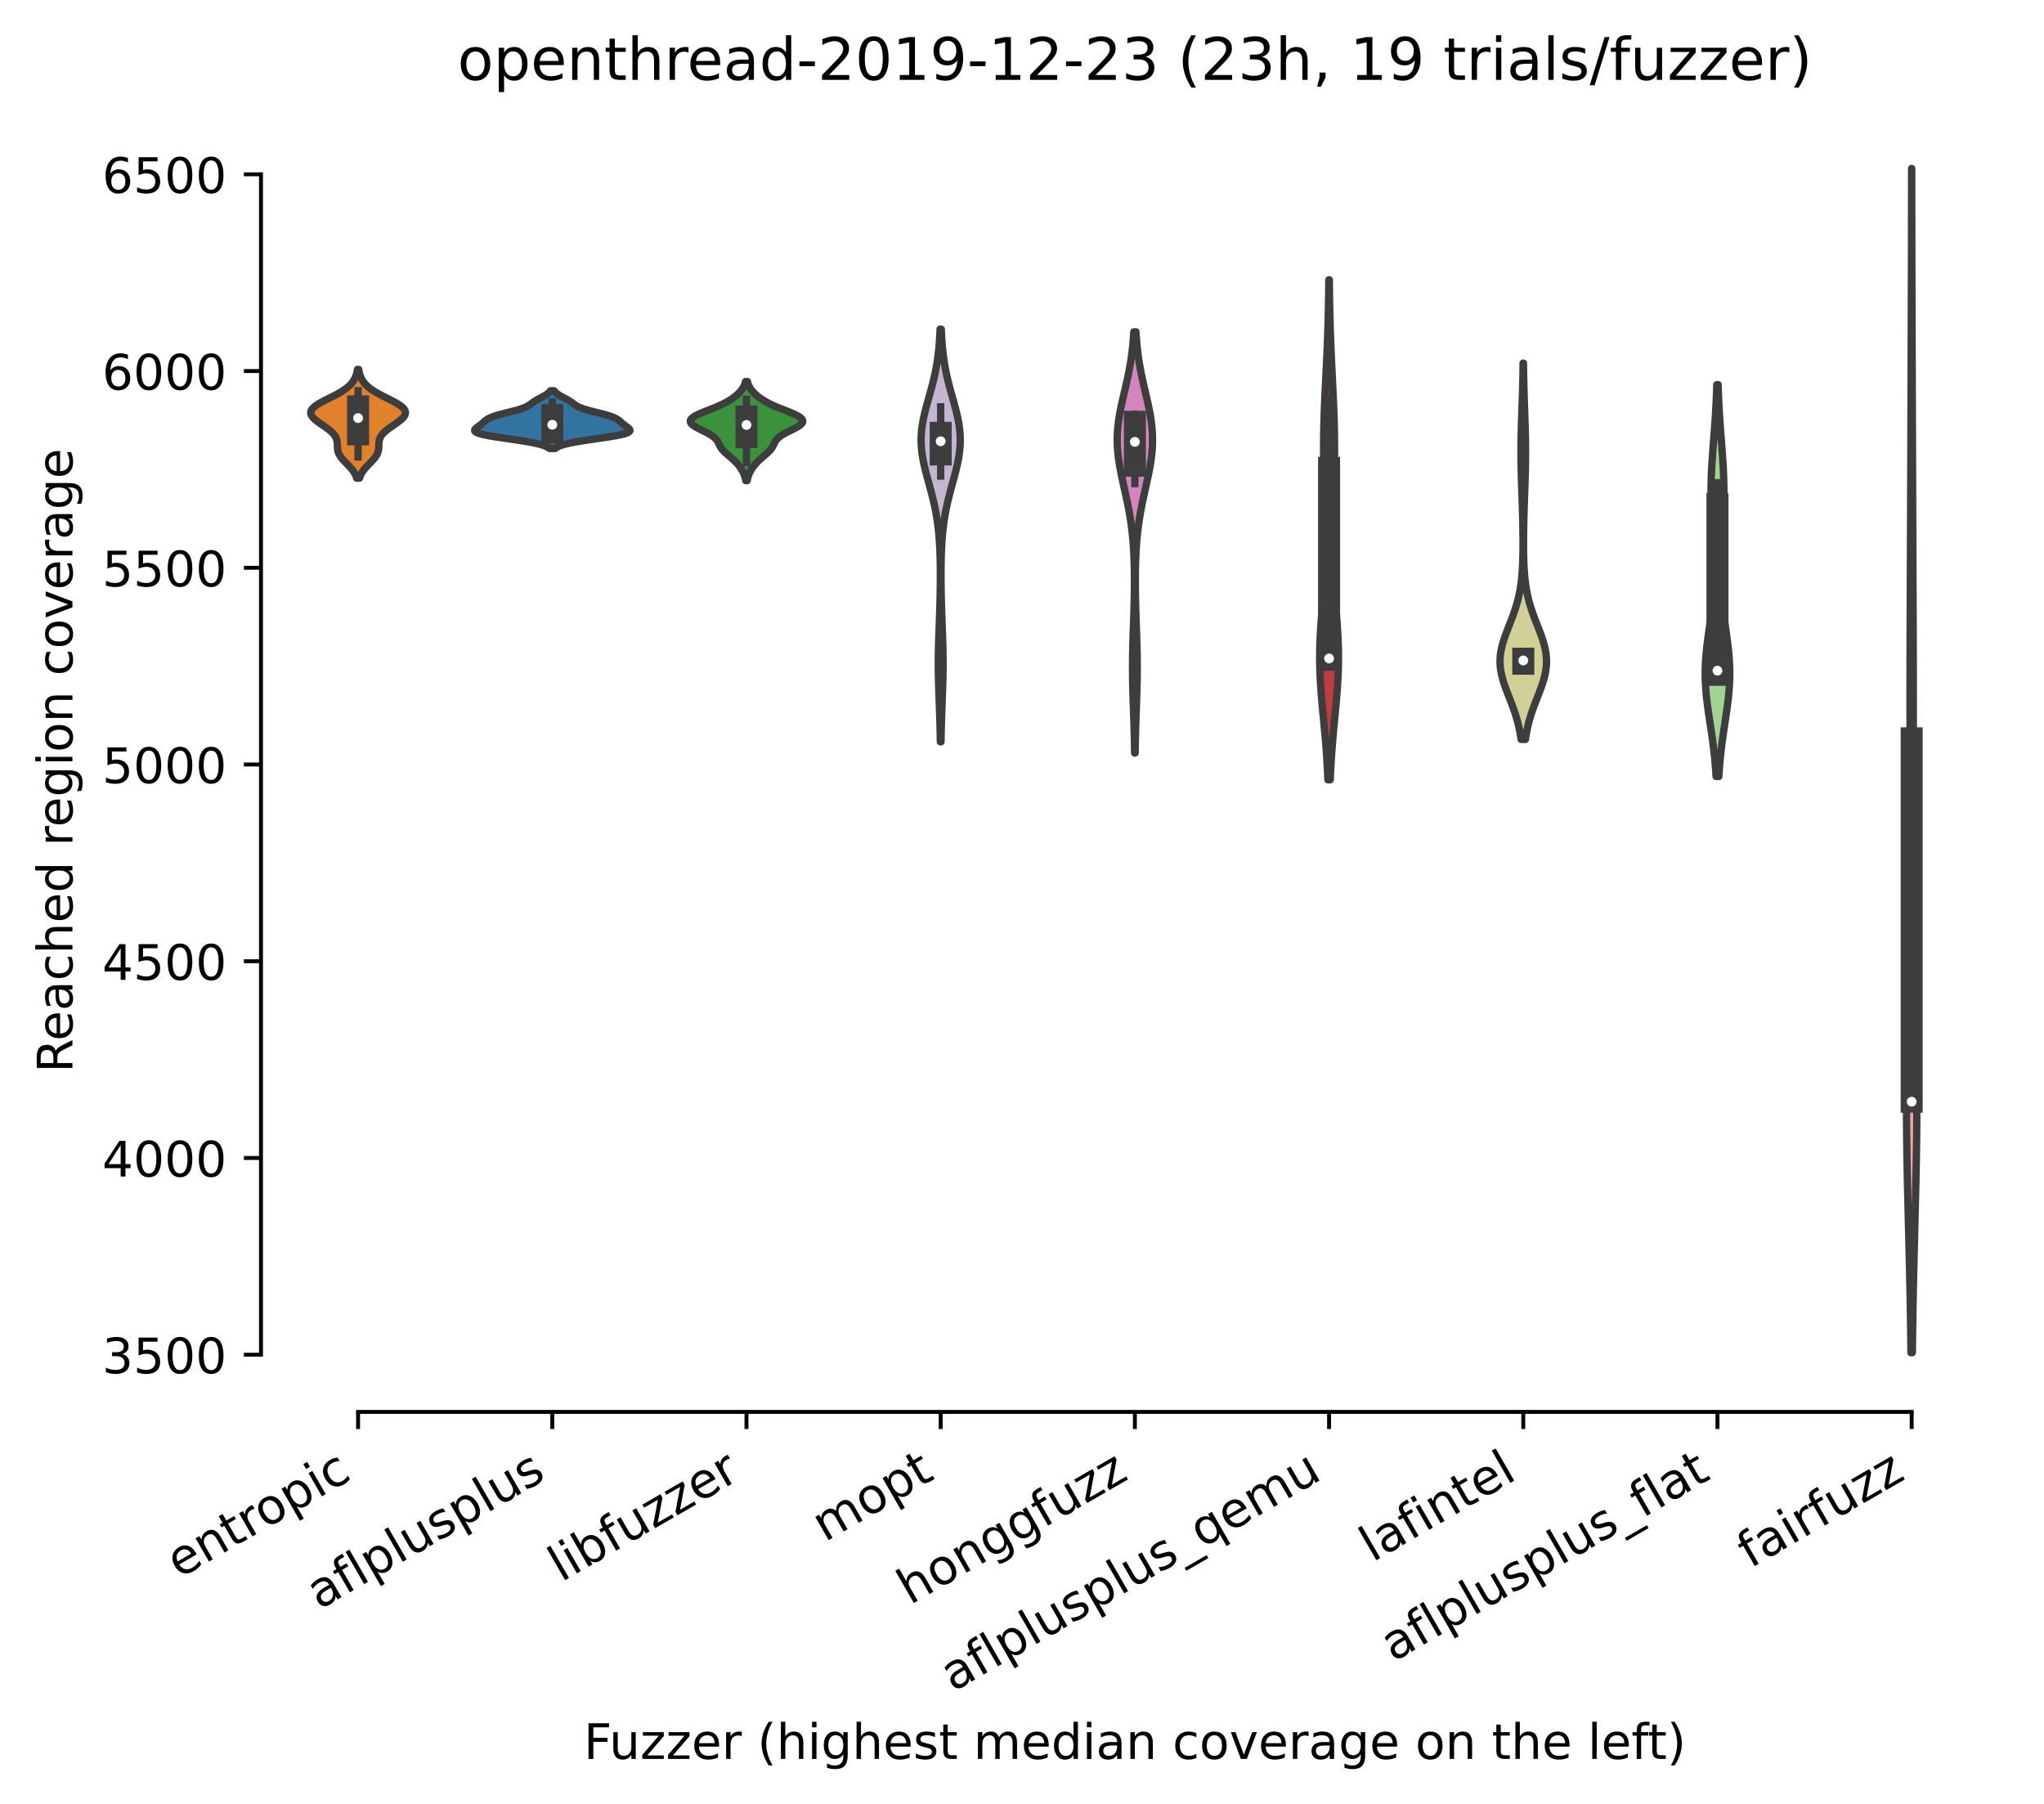 <?xml version="1.0" encoding="utf-8" standalone="no"?>
<!DOCTYPE svg PUBLIC "-//W3C//DTD SVG 1.1//EN"
  "http://www.w3.org/Graphics/SVG/1.1/DTD/svg11.dtd">
<!-- Created with matplotlib (https://matplotlib.org/) -->
<svg height="368.607pt" version="1.1" viewBox="0 0 417.648 368.607" width="417.648pt" xmlns="http://www.w3.org/2000/svg" xmlns:xlink="http://www.w3.org/1999/xlink">
 <defs>
  <style type="text/css">*{stroke-linecap:butt;stroke-linejoin:round;}</style>
 </defs>
 <g id="figure_1">
  <g id="patch_1">
   <path d="M 0 368.607 
L 417.648 368.607 
L 417.648 0 
L 0 0 
z
" style="fill:#ffffff;"/>
  </g>
  <g id="axes_1">
   <g id="patch_2">
    <path d="M 53.328 288.43 
L 410.448 288.43 
L 410.448 22.318 
L 53.328 22.318 
z
" style="fill:#ffffff;"/>
   </g>
   <g id="PolyCollection_1">
    <defs>
     <path d="M 73.464 -270.932 
L 72.872 -270.932 
L 72.801 -271.156 
L 72.717 -271.381 
L 72.619 -271.605 
L 72.507 -271.829 
L 72.379 -272.054 
L 72.236 -272.278 
L 72.078 -272.502 
L 71.906 -272.727 
L 71.719 -272.951 
L 71.522 -273.175 
L 71.314 -273.4 
L 71.099 -273.624 
L 70.88 -273.848 
L 70.661 -274.073 
L 70.444 -274.297 
L 70.233 -274.521 
L 70.031 -274.745 
L 69.842 -274.97 
L 69.669 -275.194 
L 69.513 -275.418 
L 69.377 -275.643 
L 69.26 -275.867 
L 69.165 -276.091 
L 69.089 -276.316 
L 69.031 -276.54 
L 68.991 -276.764 
L 68.964 -276.989 
L 68.947 -277.213 
L 68.938 -277.437 
L 68.932 -277.662 
L 68.925 -277.886 
L 68.912 -278.11 
L 68.89 -278.335 
L 68.854 -278.559 
L 68.802 -278.783 
L 68.729 -279.008 
L 68.633 -279.232 
L 68.513 -279.456 
L 68.366 -279.681 
L 68.192 -279.905 
L 67.991 -280.129 
L 67.764 -280.354 
L 67.512 -280.578 
L 67.238 -280.802 
L 66.945 -281.027 
L 66.637 -281.251 
L 66.318 -281.475 
L 65.992 -281.7 
L 65.665 -281.924 
L 65.342 -282.148 
L 65.029 -282.373 
L 64.73 -282.597 
L 64.453 -282.821 
L 64.201 -283.046 
L 63.98 -283.27 
L 63.796 -283.494 
L 63.651 -283.719 
L 63.55 -283.943 
L 63.496 -284.167 
L 63.492 -284.392 
L 63.538 -284.616 
L 63.636 -284.84 
L 63.784 -285.065 
L 63.982 -285.289 
L 64.227 -285.513 
L 64.516 -285.738 
L 64.844 -285.962 
L 65.208 -286.186 
L 65.6 -286.411 
L 66.016 -286.635 
L 66.449 -286.859 
L 66.893 -287.083 
L 67.341 -287.308 
L 67.788 -287.532 
L 68.228 -287.756 
L 68.657 -287.981 
L 69.07 -288.205 
L 69.464 -288.429 
L 69.837 -288.654 
L 70.187 -288.878 
L 70.512 -289.102 
L 70.813 -289.327 
L 71.089 -289.551 
L 71.341 -289.775 
L 71.569 -290 
L 71.775 -290.224 
L 71.961 -290.448 
L 72.126 -290.673 
L 72.274 -290.897 
L 72.405 -291.121 
L 72.52 -291.346 
L 72.621 -291.57 
L 72.709 -291.794 
L 72.786 -292.019 
L 72.852 -292.243 
L 72.908 -292.467 
L 72.956 -292.692 
L 72.996 -292.916 
L 73.03 -293.14 
L 73.306 -293.14 
L 73.306 -293.14 
L 73.34 -292.916 
L 73.38 -292.692 
L 73.428 -292.467 
L 73.485 -292.243 
L 73.551 -292.019 
L 73.627 -291.794 
L 73.715 -291.57 
L 73.816 -291.346 
L 73.932 -291.121 
L 74.062 -290.897 
L 74.21 -290.673 
L 74.376 -290.448 
L 74.561 -290.224 
L 74.767 -290 
L 74.996 -289.775 
L 75.248 -289.551 
L 75.523 -289.327 
L 75.824 -289.102 
L 76.149 -288.878 
L 76.499 -288.654 
L 76.872 -288.429 
L 77.266 -288.205 
L 77.679 -287.981 
L 78.108 -287.756 
L 78.548 -287.532 
L 78.995 -287.308 
L 79.443 -287.083 
L 79.887 -286.859 
L 80.32 -286.635 
L 80.736 -286.411 
L 81.128 -286.186 
L 81.492 -285.962 
L 81.821 -285.738 
L 82.109 -285.513 
L 82.355 -285.289 
L 82.552 -285.065 
L 82.701 -284.84 
L 82.798 -284.616 
L 82.844 -284.392 
L 82.84 -284.167 
L 82.786 -283.943 
L 82.685 -283.719 
L 82.541 -283.494 
L 82.356 -283.27 
L 82.135 -283.046 
L 81.884 -282.821 
L 81.606 -282.597 
L 81.308 -282.373 
L 80.994 -282.148 
L 80.671 -281.924 
L 80.344 -281.7 
L 80.018 -281.475 
L 79.699 -281.251 
L 79.391 -281.027 
L 79.098 -280.802 
L 78.824 -280.578 
L 78.573 -280.354 
L 78.346 -280.129 
L 78.145 -279.905 
L 77.971 -279.681 
L 77.824 -279.456 
L 77.703 -279.232 
L 77.607 -279.008 
L 77.535 -278.783 
L 77.482 -278.559 
L 77.446 -278.335 
L 77.424 -278.11 
L 77.412 -277.886 
L 77.404 -277.662 
L 77.398 -277.437 
L 77.389 -277.213 
L 77.373 -276.989 
L 77.346 -276.764 
L 77.305 -276.54 
L 77.248 -276.316 
L 77.172 -276.091 
L 77.076 -275.867 
L 76.96 -275.643 
L 76.823 -275.418 
L 76.667 -275.194 
L 76.494 -274.97 
L 76.305 -274.745 
L 76.104 -274.521 
L 75.893 -274.297 
L 75.675 -274.073 
L 75.456 -273.848 
L 75.237 -273.624 
L 75.022 -273.4 
L 74.815 -273.175 
L 74.617 -272.951 
L 74.431 -272.727 
L 74.258 -272.502 
L 74.1 -272.278 
L 73.957 -272.054 
L 73.83 -271.829 
L 73.717 -271.605 
L 73.62 -271.381 
L 73.535 -271.156 
L 73.464 -270.932 
z
" id="m9c3526ea66" style="stroke:#3d3d3d;stroke-width:1.5;"/>
    </defs>
    <g clip-path="url(#pdfa317a502)">
     <use style="fill:#e1812c;stroke:#3d3d3d;stroke-width:1.5;" x="0" xlink:href="#m9c3526ea66" y="368.607"/>
    </g>
   </g>
   <g id="PolyCollection_2">
    <defs>
     <path d="M 113.413 -276.981 
L 112.284 -276.981 
L 112.132 -277.1 
L 111.949 -277.219 
L 111.729 -277.338 
L 111.469 -277.457 
L 111.163 -277.577 
L 110.808 -277.696 
L 110.401 -277.815 
L 109.94 -277.934 
L 109.423 -278.053 
L 108.85 -278.173 
L 108.223 -278.292 
L 107.545 -278.411 
L 106.821 -278.53 
L 106.058 -278.649 
L 105.265 -278.768 
L 104.452 -278.888 
L 103.63 -279.007 
L 102.812 -279.126 
L 102.01 -279.245 
L 101.237 -279.364 
L 100.505 -279.484 
L 99.826 -279.603 
L 99.21 -279.722 
L 98.663 -279.841 
L 98.193 -279.96 
L 97.801 -280.079 
L 97.489 -280.199 
L 97.255 -280.318 
L 97.096 -280.437 
L 97.005 -280.556 
L 96.976 -280.675 
L 97 -280.794 
L 97.068 -280.914 
L 97.171 -281.033 
L 97.3 -281.152 
L 97.448 -281.271 
L 97.606 -281.39 
L 97.769 -281.51 
L 97.932 -281.629 
L 98.092 -281.748 
L 98.245 -281.867 
L 98.392 -281.986 
L 98.532 -282.105 
L 98.668 -282.225 
L 98.801 -282.344 
L 98.934 -282.463 
L 99.071 -282.582 
L 99.217 -282.701 
L 99.376 -282.82 
L 99.553 -282.94 
L 99.752 -283.059 
L 99.977 -283.178 
L 100.231 -283.297 
L 100.517 -283.416 
L 100.837 -283.536 
L 101.19 -283.655 
L 101.576 -283.774 
L 101.991 -283.893 
L 102.431 -284.012 
L 102.892 -284.131 
L 103.366 -284.251 
L 103.847 -284.37 
L 104.327 -284.489 
L 104.799 -284.608 
L 105.255 -284.727 
L 105.689 -284.847 
L 106.097 -284.966 
L 106.473 -285.085 
L 106.816 -285.204 
L 107.124 -285.323 
L 107.4 -285.442 
L 107.645 -285.562 
L 107.863 -285.681 
L 108.058 -285.8 
L 108.236 -285.919 
L 108.403 -286.038 
L 108.564 -286.157 
L 108.723 -286.277 
L 108.886 -286.396 
L 109.055 -286.515 
L 109.234 -286.634 
L 109.423 -286.753 
L 109.622 -286.873 
L 109.83 -286.992 
L 110.047 -287.111 
L 110.269 -287.23 
L 110.494 -287.349 
L 110.718 -287.468 
L 110.938 -287.588 
L 111.152 -287.707 
L 111.356 -287.826 
L 111.549 -287.945 
L 111.727 -288.064 
L 111.891 -288.184 
L 112.039 -288.303 
L 112.171 -288.422 
L 112.288 -288.541 
L 112.389 -288.66 
L 112.475 -288.779 
L 113.221 -288.779 
L 113.221 -288.779 
L 113.308 -288.66 
L 113.409 -288.541 
L 113.525 -288.422 
L 113.657 -288.303 
L 113.805 -288.184 
L 113.969 -288.064 
L 114.148 -287.945 
L 114.34 -287.826 
L 114.544 -287.707 
L 114.758 -287.588 
L 114.978 -287.468 
L 115.202 -287.349 
L 115.427 -287.23 
L 115.649 -287.111 
L 115.866 -286.992 
L 116.075 -286.873 
L 116.274 -286.753 
L 116.462 -286.634 
L 116.641 -286.515 
L 116.81 -286.396 
L 116.973 -286.277 
L 117.132 -286.157 
L 117.293 -286.038 
L 117.46 -285.919 
L 117.638 -285.8 
L 117.834 -285.681 
L 118.051 -285.562 
L 118.296 -285.442 
L 118.572 -285.323 
L 118.881 -285.204 
L 119.224 -285.085 
L 119.6 -284.966 
L 120.007 -284.847 
L 120.441 -284.727 
L 120.897 -284.608 
L 121.369 -284.489 
L 121.849 -284.37 
L 122.33 -284.251 
L 122.805 -284.131 
L 123.265 -284.012 
L 123.706 -283.893 
L 124.121 -283.774 
L 124.506 -283.655 
L 124.859 -283.536 
L 125.179 -283.416 
L 125.465 -283.297 
L 125.719 -283.178 
L 125.944 -283.059 
L 126.143 -282.94 
L 126.32 -282.82 
L 126.479 -282.701 
L 126.625 -282.582 
L 126.762 -282.463 
L 126.896 -282.344 
L 127.028 -282.225 
L 127.164 -282.105 
L 127.304 -281.986 
L 127.451 -281.867 
L 127.605 -281.748 
L 127.764 -281.629 
L 127.927 -281.51 
L 128.09 -281.39 
L 128.248 -281.271 
L 128.396 -281.152 
L 128.525 -281.033 
L 128.628 -280.914 
L 128.696 -280.794 
L 128.72 -280.675 
L 128.691 -280.556 
L 128.6 -280.437 
L 128.441 -280.318 
L 128.207 -280.199 
L 127.895 -280.079 
L 127.504 -279.96 
L 127.033 -279.841 
L 126.487 -279.722 
L 125.87 -279.603 
L 125.191 -279.484 
L 124.459 -279.364 
L 123.686 -279.245 
L 122.884 -279.126 
L 122.066 -279.007 
L 121.244 -278.888 
L 120.431 -278.768 
L 119.638 -278.649 
L 118.875 -278.53 
L 118.152 -278.411 
L 117.474 -278.292 
L 116.847 -278.173 
L 116.274 -278.053 
L 115.756 -277.934 
L 115.295 -277.815 
L 114.888 -277.696 
L 114.533 -277.577 
L 114.227 -277.457 
L 113.967 -277.338 
L 113.747 -277.219 
L 113.564 -277.1 
L 113.413 -276.981 
z
" id="md13eb52d20" style="stroke:#3d3d3d;stroke-width:1.5;"/>
    </defs>
    <g clip-path="url(#pdfa317a502)">
     <use style="fill:#3274a1;stroke:#3d3d3d;stroke-width:1.5;" x="0" xlink:href="#md13eb52d20" y="368.607"/>
    </g>
   </g>
   <g id="PolyCollection_3">
    <defs>
     <path d="M 152.677 -270.429 
L 152.379 -270.429 
L 152.342 -270.634 
L 152.297 -270.838 
L 152.246 -271.043 
L 152.186 -271.247 
L 152.118 -271.451 
L 152.042 -271.656 
L 151.957 -271.86 
L 151.863 -272.065 
L 151.76 -272.269 
L 151.649 -272.474 
L 151.529 -272.678 
L 151.4 -272.883 
L 151.263 -273.087 
L 151.116 -273.291 
L 150.96 -273.496 
L 150.795 -273.7 
L 150.619 -273.905 
L 150.433 -274.109 
L 150.236 -274.314 
L 150.029 -274.518 
L 149.811 -274.723 
L 149.585 -274.927 
L 149.351 -275.131 
L 149.112 -275.336 
L 148.872 -275.54 
L 148.633 -275.745 
L 148.4 -275.949 
L 148.175 -276.154 
L 147.964 -276.358 
L 147.768 -276.563 
L 147.59 -276.767 
L 147.431 -276.971 
L 147.291 -277.176 
L 147.168 -277.38 
L 147.058 -277.585 
L 146.958 -277.789 
L 146.86 -277.994 
L 146.759 -278.198 
L 146.648 -278.403 
L 146.518 -278.607 
L 146.365 -278.811 
L 146.182 -279.016 
L 145.966 -279.22 
L 145.713 -279.425 
L 145.424 -279.629 
L 145.099 -279.834 
L 144.743 -280.038 
L 144.361 -280.242 
L 143.96 -280.447 
L 143.548 -280.651 
L 143.136 -280.856 
L 142.734 -281.06 
L 142.352 -281.265 
L 142.002 -281.469 
L 141.693 -281.674 
L 141.435 -281.878 
L 141.236 -282.082 
L 141.103 -282.287 
L 141.041 -282.491 
L 141.052 -282.696 
L 141.138 -282.9 
L 141.297 -283.105 
L 141.527 -283.309 
L 141.823 -283.514 
L 142.177 -283.718 
L 142.582 -283.922 
L 143.029 -284.127 
L 143.508 -284.331 
L 144.01 -284.536 
L 144.524 -284.74 
L 145.043 -284.945 
L 145.557 -285.149 
L 146.06 -285.354 
L 146.547 -285.558 
L 147.013 -285.762 
L 147.457 -285.967 
L 147.876 -286.171 
L 148.269 -286.376 
L 148.639 -286.58 
L 148.985 -286.785 
L 149.309 -286.989 
L 149.613 -287.193 
L 149.898 -287.398 
L 150.165 -287.602 
L 150.415 -287.807 
L 150.649 -288.011 
L 150.868 -288.216 
L 151.071 -288.42 
L 151.259 -288.625 
L 151.431 -288.829 
L 151.589 -289.033 
L 151.73 -289.238 
L 151.857 -289.442 
L 151.969 -289.647 
L 152.068 -289.851 
L 152.152 -290.056 
L 152.225 -290.26 
L 152.286 -290.465 
L 152.337 -290.669 
L 152.719 -290.669 
L 152.719 -290.669 
L 152.77 -290.465 
L 152.831 -290.26 
L 152.904 -290.056 
L 152.989 -289.851 
L 153.087 -289.647 
L 153.199 -289.442 
L 153.326 -289.238 
L 153.468 -289.033 
L 153.625 -288.829 
L 153.797 -288.625 
L 153.985 -288.42 
L 154.188 -288.216 
L 154.407 -288.011 
L 154.641 -287.807 
L 154.892 -287.602 
L 155.159 -287.398 
L 155.443 -287.193 
L 155.747 -286.989 
L 156.071 -286.785 
L 156.417 -286.58 
L 156.787 -286.376 
L 157.181 -286.171 
L 157.599 -285.967 
L 158.043 -285.762 
L 158.509 -285.558 
L 158.996 -285.354 
L 159.499 -285.149 
L 160.014 -284.945 
L 160.532 -284.74 
L 161.046 -284.536 
L 161.548 -284.331 
L 162.027 -284.127 
L 162.474 -283.922 
L 162.879 -283.718 
L 163.234 -283.514 
L 163.529 -283.309 
L 163.759 -283.105 
L 163.918 -282.9 
L 164.004 -282.696 
L 164.016 -282.491 
L 163.953 -282.287 
L 163.82 -282.082 
L 163.621 -281.878 
L 163.363 -281.674 
L 163.054 -281.469 
L 162.704 -281.265 
L 162.322 -281.06 
L 161.92 -280.856 
L 161.508 -280.651 
L 161.096 -280.447 
L 160.695 -280.242 
L 160.313 -280.038 
L 159.957 -279.834 
L 159.633 -279.629 
L 159.343 -279.425 
L 159.09 -279.22 
L 158.874 -279.016 
L 158.691 -278.811 
L 158.538 -278.607 
L 158.409 -278.403 
L 158.297 -278.198 
L 158.196 -277.994 
L 158.098 -277.789 
L 157.998 -277.585 
L 157.888 -277.38 
L 157.765 -277.176 
L 157.625 -276.971 
L 157.466 -276.767 
L 157.288 -276.563 
L 157.093 -276.358 
L 156.881 -276.154 
L 156.657 -275.949 
L 156.423 -275.745 
L 156.184 -275.54 
L 155.944 -275.336 
L 155.705 -275.131 
L 155.472 -274.927 
L 155.245 -274.723 
L 155.028 -274.518 
L 154.82 -274.314 
L 154.623 -274.109 
L 154.437 -273.905 
L 154.261 -273.7 
L 154.096 -273.496 
L 153.94 -273.291 
L 153.793 -273.087 
L 153.656 -272.883 
L 153.527 -272.678 
L 153.407 -272.474 
L 153.296 -272.269 
L 153.193 -272.065 
L 153.099 -271.86 
L 153.014 -271.656 
L 152.938 -271.451 
L 152.87 -271.247 
L 152.81 -271.043 
L 152.759 -270.838 
L 152.714 -270.634 
L 152.677 -270.429 
z
" id="m5c7ebadf56" style="stroke:#3d3d3d;stroke-width:1.5;"/>
    </defs>
    <g clip-path="url(#pdfa317a502)">
     <use style="fill:#3a923a;stroke:#3d3d3d;stroke-width:1.5;" x="0" xlink:href="#m5c7ebadf56" y="368.607"/>
    </g>
   </g>
   <g id="PolyCollection_4">
    <defs>
     <path d="M 192.272 -217.06 
L 192.144 -217.06 
L 192.129 -217.911 
L 192.111 -218.763 
L 192.091 -219.614 
L 192.069 -220.466 
L 192.044 -221.317 
L 192.017 -222.169 
L 191.988 -223.02 
L 191.958 -223.872 
L 191.926 -224.723 
L 191.894 -225.575 
L 191.863 -226.426 
L 191.833 -227.278 
L 191.805 -228.129 
L 191.779 -228.981 
L 191.758 -229.832 
L 191.74 -230.684 
L 191.728 -231.535 
L 191.721 -232.387 
L 191.719 -233.238 
L 191.723 -234.09 
L 191.733 -234.941 
L 191.748 -235.793 
L 191.767 -236.644 
L 191.79 -237.496 
L 191.817 -238.347 
L 191.846 -239.199 
L 191.877 -240.05 
L 191.908 -240.902 
L 191.94 -241.753 
L 191.971 -242.605 
L 192 -243.456 
L 192.028 -244.308 
L 192.053 -245.159 
L 192.075 -246.011 
L 192.095 -246.862 
L 192.111 -247.714 
L 192.124 -248.565 
L 192.134 -249.417 
L 192.139 -250.268 
L 192.141 -251.12 
L 192.139 -251.971 
L 192.131 -252.823 
L 192.119 -253.674 
L 192.101 -254.526 
L 192.076 -255.377 
L 192.043 -256.229 
L 192.002 -257.08 
L 191.952 -257.932 
L 191.89 -258.783 
L 191.817 -259.635 
L 191.73 -260.486 
L 191.628 -261.338 
L 191.512 -262.189 
L 191.379 -263.041 
L 191.23 -263.892 
L 191.065 -264.744 
L 190.884 -265.595 
L 190.688 -266.447 
L 190.479 -267.298 
L 190.259 -268.15 
L 190.03 -269.001 
L 189.798 -269.853 
L 189.565 -270.704 
L 189.335 -271.556 
L 189.115 -272.407 
L 188.908 -273.259 
L 188.72 -274.11 
L 188.555 -274.962 
L 188.418 -275.813 
L 188.313 -276.665 
L 188.243 -277.516 
L 188.209 -278.368 
L 188.213 -279.219 
L 188.255 -280.071 
L 188.335 -280.922 
L 188.448 -281.774 
L 188.594 -282.625 
L 188.768 -283.477 
L 188.965 -284.328 
L 189.18 -285.18 
L 189.409 -286.031 
L 189.646 -286.883 
L 189.885 -287.734 
L 190.123 -288.585 
L 190.355 -289.437 
L 190.578 -290.288 
L 190.788 -291.14 
L 190.983 -291.991 
L 191.162 -292.843 
L 191.323 -293.694 
L 191.467 -294.546 
L 191.594 -295.397 
L 191.704 -296.249 
L 191.799 -297.1 
L 191.879 -297.952 
L 191.946 -298.803 
L 192.002 -299.655 
L 192.047 -300.506 
L 192.084 -301.358 
L 192.333 -301.358 
L 192.333 -301.358 
L 192.369 -300.506 
L 192.415 -299.655 
L 192.47 -298.803 
L 192.537 -297.952 
L 192.617 -297.1 
L 192.712 -296.249 
L 192.822 -295.397 
L 192.949 -294.546 
L 193.093 -293.694 
L 193.255 -292.843 
L 193.433 -291.991 
L 193.629 -291.14 
L 193.839 -290.288 
L 194.061 -289.437 
L 194.293 -288.585 
L 194.531 -287.734 
L 194.771 -286.883 
L 195.007 -286.031 
L 195.236 -285.18 
L 195.452 -284.328 
L 195.649 -283.477 
L 195.822 -282.625 
L 195.968 -281.774 
L 196.082 -280.922 
L 196.161 -280.071 
L 196.203 -279.219 
L 196.207 -278.368 
L 196.174 -277.516 
L 196.103 -276.665 
L 195.998 -275.813 
L 195.861 -274.962 
L 195.696 -274.11 
L 195.508 -273.259 
L 195.302 -272.407 
L 195.081 -271.556 
L 194.852 -270.704 
L 194.619 -269.853 
L 194.386 -269.001 
L 194.158 -268.15 
L 193.938 -267.298 
L 193.728 -266.447 
L 193.532 -265.595 
L 193.351 -264.744 
L 193.186 -263.892 
L 193.037 -263.041 
L 192.904 -262.189 
L 192.788 -261.338 
L 192.687 -260.486 
L 192.6 -259.635 
L 192.526 -258.783 
L 192.465 -257.932 
L 192.414 -257.08 
L 192.373 -256.229 
L 192.34 -255.377 
L 192.316 -254.526 
L 192.297 -253.674 
L 192.285 -252.823 
L 192.278 -251.971 
L 192.275 -251.12 
L 192.277 -250.268 
L 192.283 -249.417 
L 192.292 -248.565 
L 192.305 -247.714 
L 192.321 -246.862 
L 192.341 -246.011 
L 192.363 -245.159 
L 192.389 -244.308 
L 192.416 -243.456 
L 192.446 -242.605 
L 192.476 -241.753 
L 192.508 -240.902 
L 192.54 -240.05 
L 192.57 -239.199 
L 192.599 -238.347 
L 192.626 -237.496 
L 192.649 -236.644 
L 192.669 -235.793 
L 192.683 -234.941 
L 192.693 -234.09 
L 192.697 -233.238 
L 192.695 -232.387 
L 192.688 -231.535 
L 192.676 -230.684 
L 192.659 -229.832 
L 192.637 -228.981 
L 192.612 -228.129 
L 192.584 -227.278 
L 192.553 -226.426 
L 192.522 -225.575 
L 192.49 -224.723 
L 192.459 -223.872 
L 192.428 -223.02 
L 192.399 -222.169 
L 192.372 -221.317 
L 192.347 -220.466 
L 192.325 -219.614 
L 192.305 -218.763 
L 192.287 -217.911 
L 192.272 -217.06 
z
" id="m1f95bc8c51" style="stroke:#3d3d3d;stroke-width:1.5;"/>
    </defs>
    <g clip-path="url(#pdfa317a502)">
     <use style="fill:#c4b5d0;stroke:#3d3d3d;stroke-width:1.5;" x="0" xlink:href="#m1f95bc8c51" y="368.607"/>
    </g>
   </g>
   <g id="PolyCollection_5">
    <defs>
     <path d="M 231.945 -214.778 
L 231.831 -214.778 
L 231.818 -215.647 
L 231.803 -216.516 
L 231.786 -217.386 
L 231.766 -218.255 
L 231.744 -219.124 
L 231.72 -219.993 
L 231.694 -220.862 
L 231.666 -221.731 
L 231.637 -222.601 
L 231.608 -223.47 
L 231.578 -224.339 
L 231.548 -225.208 
L 231.519 -226.077 
L 231.492 -226.947 
L 231.468 -227.816 
L 231.447 -228.685 
L 231.43 -229.554 
L 231.417 -230.423 
L 231.408 -231.292 
L 231.405 -232.162 
L 231.407 -233.031 
L 231.414 -233.9 
L 231.426 -234.769 
L 231.442 -235.638 
L 231.462 -236.507 
L 231.485 -237.377 
L 231.511 -238.246 
L 231.539 -239.115 
L 231.568 -239.984 
L 231.598 -240.853 
L 231.627 -241.723 
L 231.656 -242.592 
L 231.683 -243.461 
L 231.707 -244.33 
L 231.73 -245.199 
L 231.749 -246.068 
L 231.765 -246.938 
L 231.778 -247.807 
L 231.786 -248.676 
L 231.791 -249.545 
L 231.79 -250.414 
L 231.785 -251.283 
L 231.774 -252.153 
L 231.757 -253.022 
L 231.734 -253.891 
L 231.702 -254.76 
L 231.663 -255.629 
L 231.615 -256.499 
L 231.557 -257.368 
L 231.488 -258.237 
L 231.408 -259.106 
L 231.316 -259.975 
L 231.212 -260.844 
L 231.095 -261.714 
L 230.965 -262.583 
L 230.822 -263.452 
L 230.668 -264.321 
L 230.502 -265.19 
L 230.327 -266.06 
L 230.144 -266.929 
L 229.955 -267.798 
L 229.762 -268.667 
L 229.568 -269.536 
L 229.377 -270.405 
L 229.191 -271.275 
L 229.014 -272.144 
L 228.849 -273.013 
L 228.7 -273.882 
L 228.569 -274.751 
L 228.459 -275.62 
L 228.374 -276.49 
L 228.314 -277.359 
L 228.283 -278.228 
L 228.28 -279.097 
L 228.305 -279.966 
L 228.36 -280.836 
L 228.441 -281.705 
L 228.549 -282.574 
L 228.68 -283.443 
L 228.831 -284.312 
L 229 -285.181 
L 229.184 -286.051 
L 229.377 -286.92 
L 229.577 -287.789 
L 229.78 -288.658 
L 229.982 -289.527 
L 230.18 -290.397 
L 230.372 -291.266 
L 230.555 -292.135 
L 230.726 -293.004 
L 230.885 -293.873 
L 231.03 -294.742 
L 231.161 -295.612 
L 231.278 -296.481 
L 231.381 -297.35 
L 231.471 -298.219 
L 231.548 -299.088 
L 231.614 -299.957 
L 231.669 -300.827 
L 232.107 -300.827 
L 232.107 -300.827 
L 232.162 -299.957 
L 232.228 -299.088 
L 232.305 -298.219 
L 232.395 -297.35 
L 232.498 -296.481 
L 232.615 -295.612 
L 232.746 -294.742 
L 232.891 -293.873 
L 233.05 -293.004 
L 233.222 -292.135 
L 233.404 -291.266 
L 233.596 -290.397 
L 233.794 -289.527 
L 233.996 -288.658 
L 234.199 -287.789 
L 234.399 -286.92 
L 234.593 -286.051 
L 234.776 -285.181 
L 234.945 -284.312 
L 235.097 -283.443 
L 235.228 -282.574 
L 235.335 -281.705 
L 235.417 -280.836 
L 235.471 -279.966 
L 235.497 -279.097 
L 235.494 -278.228 
L 235.462 -277.359 
L 235.402 -276.49 
L 235.317 -275.62 
L 235.208 -274.751 
L 235.077 -273.882 
L 234.927 -273.013 
L 234.762 -272.144 
L 234.585 -271.275 
L 234.399 -270.405 
L 234.208 -269.536 
L 234.014 -268.667 
L 233.822 -267.798 
L 233.632 -266.929 
L 233.449 -266.06 
L 233.274 -265.19 
L 233.108 -264.321 
L 232.954 -263.452 
L 232.811 -262.583 
L 232.681 -261.714 
L 232.564 -260.844 
L 232.46 -259.975 
L 232.368 -259.106 
L 232.288 -258.237 
L 232.219 -257.368 
L 232.161 -256.499 
L 232.113 -255.629 
L 232.074 -254.76 
L 232.043 -253.891 
L 232.019 -253.022 
L 232.002 -252.153 
L 231.991 -251.283 
L 231.986 -250.414 
L 231.986 -249.545 
L 231.99 -248.676 
L 231.998 -247.807 
L 232.011 -246.938 
L 232.027 -246.068 
L 232.047 -245.199 
L 232.069 -244.33 
L 232.094 -243.461 
L 232.121 -242.592 
L 232.149 -241.723 
L 232.178 -240.853 
L 232.208 -239.984 
L 232.237 -239.115 
L 232.265 -238.246 
L 232.291 -237.377 
L 232.315 -236.507 
L 232.335 -235.638 
L 232.351 -234.769 
L 232.362 -233.9 
L 232.369 -233.031 
L 232.371 -232.162 
L 232.368 -231.292 
L 232.36 -230.423 
L 232.347 -229.554 
L 232.329 -228.685 
L 232.308 -227.816 
L 232.284 -226.947 
L 232.257 -226.077 
L 232.228 -225.208 
L 232.199 -224.339 
L 232.169 -223.47 
L 232.139 -222.601 
L 232.11 -221.731 
L 232.082 -220.862 
L 232.056 -219.993 
L 232.032 -219.124 
L 232.01 -218.255 
L 231.99 -217.386 
L 231.973 -216.516 
L 231.958 -215.647 
L 231.945 -214.778 
z
" id="mdfba42596c" style="stroke:#3d3d3d;stroke-width:1.5;"/>
    </defs>
    <g clip-path="url(#pdfa317a502)">
     <use style="fill:#d684bd;stroke:#3d3d3d;stroke-width:1.5;" x="0" xlink:href="#mdfba42596c" y="368.607"/>
    </g>
   </g>
   <g id="PolyCollection_6">
    <defs>
     <path d="M 271.807 -209.306 
L 271.329 -209.306 
L 271.285 -210.338 
L 271.235 -211.37 
L 271.179 -212.401 
L 271.117 -213.433 
L 271.049 -214.465 
L 270.975 -215.496 
L 270.895 -216.528 
L 270.81 -217.56 
L 270.721 -218.591 
L 270.627 -219.623 
L 270.531 -220.655 
L 270.433 -221.687 
L 270.335 -222.718 
L 270.237 -223.75 
L 270.142 -224.782 
L 270.052 -225.813 
L 269.967 -226.845 
L 269.89 -227.877 
L 269.821 -228.908 
L 269.762 -229.94 
L 269.715 -230.972 
L 269.68 -232.003 
L 269.657 -233.035 
L 269.648 -234.067 
L 269.652 -235.098 
L 269.669 -236.13 
L 269.699 -237.162 
L 269.74 -238.193 
L 269.792 -239.225 
L 269.854 -240.257 
L 269.923 -241.288 
L 269.999 -242.32 
L 270.079 -243.352 
L 270.162 -244.383 
L 270.246 -245.415 
L 270.329 -246.447 
L 270.41 -247.478 
L 270.487 -248.51 
L 270.559 -249.542 
L 270.625 -250.573 
L 270.684 -251.605 
L 270.734 -252.637 
L 270.776 -253.669 
L 270.81 -254.7 
L 270.835 -255.732 
L 270.851 -256.764 
L 270.859 -257.795 
L 270.858 -258.827 
L 270.851 -259.859 
L 270.837 -260.89 
L 270.817 -261.922 
L 270.793 -262.954 
L 270.764 -263.985 
L 270.732 -265.017 
L 270.699 -266.049 
L 270.664 -267.08 
L 270.63 -268.112 
L 270.596 -269.144 
L 270.564 -270.175 
L 270.535 -271.207 
L 270.508 -272.239 
L 270.486 -273.27 
L 270.469 -274.302 
L 270.456 -275.334 
L 270.449 -276.365 
L 270.448 -277.397 
L 270.452 -278.429 
L 270.462 -279.46 
L 270.477 -280.492 
L 270.498 -281.524 
L 270.525 -282.555 
L 270.556 -283.587 
L 270.591 -284.619 
L 270.631 -285.651 
L 270.674 -286.682 
L 270.719 -287.714 
L 270.767 -288.746 
L 270.817 -289.777 
L 270.867 -290.809 
L 270.918 -291.841 
L 270.969 -292.872 
L 271.018 -293.904 
L 271.067 -294.936 
L 271.114 -295.967 
L 271.159 -296.999 
L 271.202 -298.031 
L 271.243 -299.062 
L 271.28 -300.094 
L 271.315 -301.126 
L 271.347 -302.157 
L 271.376 -303.189 
L 271.402 -304.221 
L 271.426 -305.252 
L 271.447 -306.284 
L 271.466 -307.316 
L 271.482 -308.347 
L 271.496 -309.379 
L 271.508 -310.411 
L 271.519 -311.442 
L 271.618 -311.442 
L 271.618 -311.442 
L 271.628 -310.411 
L 271.64 -309.379 
L 271.654 -308.347 
L 271.671 -307.316 
L 271.689 -306.284 
L 271.71 -305.252 
L 271.734 -304.221 
L 271.76 -303.189 
L 271.789 -302.157 
L 271.821 -301.126 
L 271.856 -300.094 
L 271.894 -299.062 
L 271.934 -298.031 
L 271.977 -296.999 
L 272.022 -295.967 
L 272.069 -294.936 
L 272.118 -293.904 
L 272.168 -292.872 
L 272.218 -291.841 
L 272.269 -290.809 
L 272.32 -289.777 
L 272.369 -288.746 
L 272.417 -287.714 
L 272.463 -286.682 
L 272.505 -285.651 
L 272.545 -284.619 
L 272.581 -283.587 
L 272.612 -282.555 
L 272.638 -281.524 
L 272.659 -280.492 
L 272.675 -279.46 
L 272.685 -278.429 
L 272.689 -277.397 
L 272.687 -276.365 
L 272.68 -275.334 
L 272.667 -274.302 
L 272.65 -273.27 
L 272.628 -272.239 
L 272.602 -271.207 
L 272.572 -270.175 
L 272.54 -269.144 
L 272.507 -268.112 
L 272.472 -267.08 
L 272.438 -266.049 
L 272.404 -265.017 
L 272.372 -263.985 
L 272.344 -262.954 
L 272.319 -261.922 
L 272.299 -260.89 
L 272.285 -259.859 
L 272.278 -258.827 
L 272.278 -257.795 
L 272.285 -256.764 
L 272.302 -255.732 
L 272.326 -254.7 
L 272.36 -253.669 
L 272.402 -252.637 
L 272.453 -251.605 
L 272.511 -250.573 
L 272.577 -249.542 
L 272.649 -248.51 
L 272.726 -247.478 
L 272.807 -246.447 
L 272.89 -245.415 
L 272.974 -244.383 
L 273.057 -243.352 
L 273.137 -242.32 
L 273.213 -241.288 
L 273.282 -240.257 
L 273.344 -239.225 
L 273.396 -238.193 
L 273.437 -237.162 
L 273.467 -236.13 
L 273.484 -235.098 
L 273.488 -234.067 
L 273.479 -233.035 
L 273.457 -232.003 
L 273.421 -230.972 
L 273.374 -229.94 
L 273.315 -228.908 
L 273.247 -227.877 
L 273.169 -226.845 
L 273.084 -225.813 
L 272.994 -224.782 
L 272.899 -223.75 
L 272.802 -222.718 
L 272.703 -221.687 
L 272.605 -220.655 
L 272.509 -219.623 
L 272.416 -218.591 
L 272.326 -217.56 
L 272.241 -216.528 
L 272.161 -215.496 
L 272.087 -214.465 
L 272.019 -213.433 
L 271.957 -212.401 
L 271.901 -211.37 
L 271.851 -210.338 
L 271.807 -209.306 
z
" id="m76afd1d126" style="stroke:#3d3d3d;stroke-width:1.5;"/>
    </defs>
    <g clip-path="url(#pdfa317a502)">
     <use style="fill:#c03d3e;stroke:#3d3d3d;stroke-width:1.5;" x="0" xlink:href="#m76afd1d126" y="368.607"/>
    </g>
   </g>
   <g id="PolyCollection_7">
    <defs>
     <path d="M 311.698 -217.561 
L 310.798 -217.561 
L 310.685 -218.337 
L 310.551 -219.114 
L 310.395 -219.89 
L 310.216 -220.667 
L 310.013 -221.443 
L 309.787 -222.219 
L 309.538 -222.996 
L 309.27 -223.772 
L 308.985 -224.549 
L 308.688 -225.325 
L 308.384 -226.102 
L 308.08 -226.878 
L 307.783 -227.654 
L 307.5 -228.431 
L 307.239 -229.207 
L 307.007 -229.984 
L 306.812 -230.76 
L 306.66 -231.536 
L 306.555 -232.313 
L 306.502 -233.089 
L 306.501 -233.866 
L 306.552 -234.642 
L 306.655 -235.419 
L 306.806 -236.195 
L 306.999 -236.971 
L 307.229 -237.748 
L 307.489 -238.524 
L 307.771 -239.301 
L 308.067 -240.077 
L 308.371 -240.854 
L 308.674 -241.63 
L 308.971 -242.406 
L 309.256 -243.183 
L 309.524 -243.959 
L 309.773 -244.736 
L 310 -245.512 
L 310.204 -246.289 
L 310.383 -247.065 
L 310.54 -247.841 
L 310.675 -248.618 
L 310.788 -249.394 
L 310.883 -250.171 
L 310.961 -250.947 
L 311.024 -251.724 
L 311.074 -252.5 
L 311.113 -253.276 
L 311.142 -254.053 
L 311.164 -254.829 
L 311.178 -255.606 
L 311.188 -256.382 
L 311.192 -257.158 
L 311.192 -257.935 
L 311.189 -258.711 
L 311.182 -259.488 
L 311.173 -260.264 
L 311.161 -261.041 
L 311.146 -261.817 
L 311.129 -262.593 
L 311.109 -263.37 
L 311.088 -264.146 
L 311.065 -264.923 
L 311.04 -265.699 
L 311.014 -266.476 
L 310.988 -267.252 
L 310.96 -268.028 
L 310.933 -268.805 
L 310.907 -269.581 
L 310.882 -270.358 
L 310.858 -271.134 
L 310.837 -271.911 
L 310.818 -272.687 
L 310.802 -273.463 
L 310.79 -274.24 
L 310.781 -275.016 
L 310.777 -275.793 
L 310.776 -276.569 
L 310.78 -277.345 
L 310.787 -278.122 
L 310.798 -278.898 
L 310.813 -279.675 
L 310.831 -280.451 
L 310.852 -281.228 
L 310.875 -282.004 
L 310.9 -282.78 
L 310.926 -283.557 
L 310.953 -284.333 
L 310.98 -285.11 
L 311.007 -285.886 
L 311.033 -286.663 
L 311.059 -287.439 
L 311.083 -288.215 
L 311.105 -288.992 
L 311.125 -289.768 
L 311.144 -290.545 
L 311.161 -291.321 
L 311.175 -292.098 
L 311.188 -292.874 
L 311.199 -293.65 
L 311.209 -294.427 
L 311.287 -294.427 
L 311.287 -294.427 
L 311.297 -293.65 
L 311.308 -292.874 
L 311.321 -292.098 
L 311.336 -291.321 
L 311.352 -290.545 
L 311.371 -289.768 
L 311.391 -288.992 
L 311.414 -288.215 
L 311.438 -287.439 
L 311.463 -286.663 
L 311.489 -285.886 
L 311.516 -285.11 
L 311.543 -284.333 
L 311.57 -283.557 
L 311.596 -282.78 
L 311.621 -282.004 
L 311.644 -281.228 
L 311.665 -280.451 
L 311.683 -279.675 
L 311.698 -278.898 
L 311.709 -278.122 
L 311.717 -277.345 
L 311.72 -276.569 
L 311.72 -275.793 
L 311.715 -275.016 
L 311.706 -274.24 
L 311.694 -273.463 
L 311.678 -272.687 
L 311.66 -271.911 
L 311.638 -271.134 
L 311.615 -270.358 
L 311.589 -269.581 
L 311.563 -268.805 
L 311.536 -268.028 
L 311.509 -267.252 
L 311.482 -266.476 
L 311.456 -265.699 
L 311.431 -264.923 
L 311.408 -264.146 
L 311.387 -263.37 
L 311.367 -262.593 
L 311.35 -261.817 
L 311.336 -261.041 
L 311.323 -260.264 
L 311.314 -259.488 
L 311.307 -258.711 
L 311.304 -257.935 
L 311.304 -257.158 
L 311.309 -256.382 
L 311.318 -255.606 
L 311.333 -254.829 
L 311.354 -254.053 
L 311.383 -253.276 
L 311.422 -252.5 
L 311.472 -251.724 
L 311.535 -250.947 
L 311.613 -250.171 
L 311.708 -249.394 
L 311.822 -248.618 
L 311.956 -247.841 
L 312.113 -247.065 
L 312.293 -246.289 
L 312.496 -245.512 
L 312.723 -244.736 
L 312.972 -243.959 
L 313.24 -243.183 
L 313.525 -242.406 
L 313.822 -241.63 
L 314.126 -240.854 
L 314.429 -240.077 
L 314.726 -239.301 
L 315.007 -238.524 
L 315.267 -237.748 
L 315.497 -236.971 
L 315.69 -236.195 
L 315.841 -235.419 
L 315.944 -234.642 
L 315.996 -233.866 
L 315.995 -233.089 
L 315.941 -232.313 
L 315.836 -231.536 
L 315.684 -230.76 
L 315.489 -229.984 
L 315.258 -229.207 
L 314.997 -228.431 
L 314.713 -227.654 
L 314.416 -226.878 
L 314.112 -226.102 
L 313.808 -225.325 
L 313.511 -224.549 
L 313.226 -223.772 
L 312.958 -222.996 
L 312.71 -222.219 
L 312.483 -221.443 
L 312.28 -220.667 
L 312.101 -219.89 
L 311.945 -219.114 
L 311.812 -218.337 
L 311.698 -217.561 
z
" id="mc8a7115543" style="stroke:#3d3d3d;stroke-width:1.5;"/>
    </defs>
    <g clip-path="url(#pdfa317a502)">
     <use style="fill:#d1d197;stroke:#3d3d3d;stroke-width:1.5;" x="0" xlink:href="#mc8a7115543" y="368.607"/>
    </g>
   </g>
   <g id="PolyCollection_8">
    <defs>
     <path d="M 351.21 -209.983 
L 350.646 -209.983 
L 350.596 -210.792 
L 350.538 -211.6 
L 350.474 -212.409 
L 350.403 -213.217 
L 350.325 -214.026 
L 350.239 -214.834 
L 350.146 -215.643 
L 350.047 -216.451 
L 349.941 -217.26 
L 349.83 -218.068 
L 349.714 -218.877 
L 349.595 -219.685 
L 349.473 -220.494 
L 349.35 -221.303 
L 349.229 -222.111 
L 349.109 -222.92 
L 348.994 -223.728 
L 348.885 -224.537 
L 348.783 -225.345 
L 348.691 -226.154 
L 348.61 -226.962 
L 348.542 -227.771 
L 348.487 -228.579 
L 348.448 -229.388 
L 348.423 -230.196 
L 348.415 -231.005 
L 348.423 -231.814 
L 348.447 -232.622 
L 348.486 -233.431 
L 348.54 -234.239 
L 348.607 -235.048 
L 348.686 -235.856 
L 348.776 -236.665 
L 348.874 -237.473 
L 348.98 -238.282 
L 349.09 -239.09 
L 349.203 -239.899 
L 349.318 -240.708 
L 349.432 -241.516 
L 349.543 -242.325 
L 349.65 -243.133 
L 349.751 -243.942 
L 349.845 -244.75 
L 349.931 -245.559 
L 350.009 -246.367 
L 350.076 -247.176 
L 350.133 -247.984 
L 350.18 -248.793 
L 350.216 -249.601 
L 350.241 -250.41 
L 350.256 -251.219 
L 350.26 -252.027 
L 350.256 -252.836 
L 350.242 -253.644 
L 350.22 -254.453 
L 350.191 -255.261 
L 350.156 -256.07 
L 350.115 -256.878 
L 350.071 -257.687 
L 350.023 -258.495 
L 349.973 -259.304 
L 349.922 -260.112 
L 349.872 -260.921 
L 349.824 -261.73 
L 349.778 -262.538 
L 349.736 -263.347 
L 349.699 -264.155 
L 349.668 -264.964 
L 349.642 -265.772 
L 349.624 -266.581 
L 349.613 -267.389 
L 349.61 -268.198 
L 349.614 -269.006 
L 349.627 -269.815 
L 349.647 -270.623 
L 349.674 -271.432 
L 349.708 -272.241 
L 349.749 -273.049 
L 349.795 -273.858 
L 349.846 -274.666 
L 349.902 -275.475 
L 349.96 -276.283 
L 350.021 -277.092 
L 350.083 -277.9 
L 350.146 -278.709 
L 350.208 -279.517 
L 350.27 -280.326 
L 350.33 -281.135 
L 350.388 -281.943 
L 350.444 -282.752 
L 350.496 -283.56 
L 350.545 -284.369 
L 350.591 -285.177 
L 350.633 -285.986 
L 350.672 -286.794 
L 350.707 -287.603 
L 350.738 -288.411 
L 350.766 -289.22 
L 350.79 -290.028 
L 351.066 -290.028 
L 351.066 -290.028 
L 351.09 -289.22 
L 351.118 -288.411 
L 351.15 -287.603 
L 351.185 -286.794 
L 351.223 -285.986 
L 351.265 -285.177 
L 351.311 -284.369 
L 351.36 -283.56 
L 351.413 -282.752 
L 351.468 -281.943 
L 351.526 -281.135 
L 351.586 -280.326 
L 351.648 -279.517 
L 351.711 -278.709 
L 351.773 -277.9 
L 351.836 -277.092 
L 351.896 -276.283 
L 351.955 -275.475 
L 352.01 -274.666 
L 352.061 -273.858 
L 352.107 -273.049 
L 352.148 -272.241 
L 352.182 -271.432 
L 352.209 -270.623 
L 352.23 -269.815 
L 352.242 -269.006 
L 352.246 -268.198 
L 352.243 -267.389 
L 352.232 -266.581 
L 352.214 -265.772 
L 352.189 -264.964 
L 352.157 -264.155 
L 352.12 -263.347 
L 352.078 -262.538 
L 352.032 -261.73 
L 351.984 -260.921 
L 351.934 -260.112 
L 351.883 -259.304 
L 351.834 -258.495 
L 351.786 -257.687 
L 351.741 -256.878 
L 351.7 -256.07 
L 351.665 -255.261 
L 351.636 -254.453 
L 351.614 -253.644 
L 351.601 -252.836 
L 351.596 -252.027 
L 351.601 -251.219 
L 351.615 -250.41 
L 351.641 -249.601 
L 351.677 -248.793 
L 351.723 -247.984 
L 351.78 -247.176 
L 351.848 -246.367 
L 351.925 -245.559 
L 352.011 -244.75 
L 352.105 -243.942 
L 352.207 -243.133 
L 352.314 -242.325 
L 352.425 -241.516 
L 352.538 -240.708 
L 352.653 -239.899 
L 352.766 -239.09 
L 352.877 -238.282 
L 352.982 -237.473 
L 353.081 -236.665 
L 353.17 -235.856 
L 353.249 -235.048 
L 353.317 -234.239 
L 353.37 -233.431 
L 353.409 -232.622 
L 353.433 -231.814 
L 353.441 -231.005 
L 353.433 -230.196 
L 353.409 -229.388 
L 353.369 -228.579 
L 353.314 -227.771 
L 353.246 -226.962 
L 353.165 -226.154 
L 353.073 -225.345 
L 352.972 -224.537 
L 352.862 -223.728 
L 352.747 -222.92 
L 352.628 -222.111 
L 352.506 -221.303 
L 352.383 -220.494 
L 352.262 -219.685 
L 352.142 -218.877 
L 352.026 -218.068 
L 351.915 -217.26 
L 351.809 -216.451 
L 351.71 -215.643 
L 351.617 -214.834 
L 351.532 -214.026 
L 351.453 -213.217 
L 351.382 -212.409 
L 351.318 -211.6 
L 351.261 -210.792 
L 351.21 -209.983 
z
" id="mc346c19e5a" style="stroke:#3d3d3d;stroke-width:1.5;"/>
    </defs>
    <g clip-path="url(#pdfa317a502)">
     <use style="fill:#9fd495;stroke:#3d3d3d;stroke-width:1.5;" x="0" xlink:href="#mc346c19e5a" y="368.607"/>
    </g>
   </g>
   <g id="PolyCollection_9">
    <defs>
     <path d="M 390.751 -92.273 
L 390.465 -92.273 
L 390.435 -94.717 
L 390.402 -97.16 
L 390.364 -99.604 
L 390.322 -102.048 
L 390.276 -104.491 
L 390.226 -106.935 
L 390.172 -109.379 
L 390.116 -111.822 
L 390.056 -114.266 
L 389.996 -116.709 
L 389.934 -119.153 
L 389.874 -121.597 
L 389.815 -124.04 
L 389.759 -126.484 
L 389.707 -128.928 
L 389.661 -131.371 
L 389.622 -133.815 
L 389.59 -136.259 
L 389.566 -138.702 
L 389.551 -141.146 
L 389.546 -143.589 
L 389.55 -146.033 
L 389.563 -148.477 
L 389.585 -150.92 
L 389.615 -153.364 
L 389.652 -155.808 
L 389.695 -158.251 
L 389.742 -160.695 
L 389.794 -163.139 
L 389.847 -165.582 
L 389.902 -168.026 
L 389.955 -170.469 
L 390.007 -172.913 
L 390.057 -175.357 
L 390.103 -177.8 
L 390.144 -180.244 
L 390.181 -182.688 
L 390.213 -185.131 
L 390.239 -187.575 
L 390.26 -190.019 
L 390.276 -192.462 
L 390.288 -194.906 
L 390.295 -197.349 
L 390.299 -199.793 
L 390.3 -202.237 
L 390.298 -204.68 
L 390.295 -207.124 
L 390.291 -209.568 
L 390.286 -212.011 
L 390.281 -214.455 
L 390.276 -216.899 
L 390.273 -219.342 
L 390.271 -221.786 
L 390.27 -224.229 
L 390.27 -226.673 
L 390.272 -229.117 
L 390.276 -231.56 
L 390.281 -234.004 
L 390.288 -236.448 
L 390.295 -238.891 
L 390.304 -241.335 
L 390.313 -243.779 
L 390.323 -246.222 
L 390.333 -248.666 
L 390.343 -251.109 
L 390.353 -253.553 
L 390.364 -255.997 
L 390.374 -258.44 
L 390.383 -260.884 
L 390.393 -263.328 
L 390.402 -265.771 
L 390.411 -268.215 
L 390.42 -270.659 
L 390.429 -273.102 
L 390.437 -275.546 
L 390.446 -277.989 
L 390.454 -280.433 
L 390.463 -282.877 
L 390.471 -285.32 
L 390.48 -287.764 
L 390.488 -290.208 
L 390.497 -292.651 
L 390.505 -295.095 
L 390.514 -297.539 
L 390.522 -299.982 
L 390.53 -302.426 
L 390.538 -304.869 
L 390.545 -307.313 
L 390.552 -309.757 
L 390.559 -312.2 
L 390.565 -314.644 
L 390.57 -317.088 
L 390.576 -319.531 
L 390.58 -321.975 
L 390.584 -324.419 
L 390.588 -326.862 
L 390.591 -329.306 
L 390.594 -331.749 
L 390.597 -334.193 
L 390.62 -334.193 
L 390.62 -334.193 
L 390.622 -331.749 
L 390.625 -329.306 
L 390.628 -326.862 
L 390.632 -324.419 
L 390.636 -321.975 
L 390.641 -319.531 
L 390.646 -317.088 
L 390.652 -314.644 
L 390.658 -312.2 
L 390.664 -309.757 
L 390.671 -307.313 
L 390.679 -304.869 
L 390.686 -302.426 
L 390.694 -299.982 
L 390.703 -297.539 
L 390.711 -295.095 
L 390.719 -292.651 
L 390.728 -290.208 
L 390.736 -287.764 
L 390.745 -285.32 
L 390.754 -282.877 
L 390.762 -280.433 
L 390.771 -277.989 
L 390.779 -275.546 
L 390.788 -273.102 
L 390.796 -270.659 
L 390.805 -268.215 
L 390.814 -265.771 
L 390.823 -263.328 
L 390.833 -260.884 
L 390.843 -258.44 
L 390.853 -255.997 
L 390.863 -253.553 
L 390.873 -251.109 
L 390.883 -248.666 
L 390.893 -246.222 
L 390.903 -243.779 
L 390.913 -241.335 
L 390.921 -238.891 
L 390.929 -236.448 
L 390.935 -234.004 
L 390.94 -231.56 
L 390.944 -229.117 
L 390.946 -226.673 
L 390.947 -224.229 
L 390.946 -221.786 
L 390.943 -219.342 
L 390.94 -216.899 
L 390.935 -214.455 
L 390.931 -212.011 
L 390.926 -209.568 
L 390.921 -207.124 
L 390.918 -204.68 
L 390.916 -202.237 
L 390.917 -199.793 
L 390.921 -197.349 
L 390.928 -194.906 
L 390.94 -192.462 
L 390.956 -190.019 
L 390.977 -187.575 
L 391.004 -185.131 
L 391.035 -182.688 
L 391.072 -180.244 
L 391.114 -177.8 
L 391.159 -175.357 
L 391.209 -172.913 
L 391.261 -170.469 
L 391.315 -168.026 
L 391.369 -165.582 
L 391.422 -163.139 
L 391.474 -160.695 
L 391.522 -158.251 
L 391.565 -155.808 
L 391.602 -153.364 
L 391.632 -150.92 
L 391.653 -148.477 
L 391.667 -146.033 
L 391.671 -143.589 
L 391.665 -141.146 
L 391.65 -138.702 
L 391.627 -136.259 
L 391.595 -133.815 
L 391.555 -131.371 
L 391.509 -128.928 
L 391.457 -126.484 
L 391.401 -124.04 
L 391.342 -121.597 
L 391.282 -119.153 
L 391.221 -116.709 
L 391.16 -114.266 
L 391.101 -111.822 
L 391.044 -109.379 
L 390.99 -106.935 
L 390.94 -104.491 
L 390.894 -102.048 
L 390.852 -99.604 
L 390.814 -97.16 
L 390.781 -94.717 
L 390.751 -92.273 
z
" id="m7b6804bbe3" style="stroke:#3d3d3d;stroke-width:1.5;"/>
    </defs>
    <g clip-path="url(#pdfa317a502)">
     <use style="fill:#f2a5a3;stroke:#3d3d3d;stroke-width:1.5;" x="0" xlink:href="#m7b6804bbe3" y="368.607"/>
    </g>
   </g>
   <g id="matplotlib.axis_1">
    <g id="xtick_1">
     <g id="line2d_1">
      <defs>
       <path d="M 0 0 
L 0 3.5 
" id="m35a1dabd7d" style="stroke:#000000;stroke-width:0.8;"/>
      </defs>
      <g>
       <use style="stroke:#000000;stroke-width:0.8;" x="73.168" xlink:href="#m35a1dabd7d" y="288.43"/>
      </g>
     </g>
     <g id="text_1">
      <!-- entropic -->
      <g transform="translate(36.586 322.531)rotate(-30)scale(0.1 -0.1)">
       <defs>
        <path d="M 56.203 29.594 
L 56.203 25.203 
L 14.891 25.203 
Q 15.484 15.922 20.484 11.062 
Q 25.484 6.203 34.422 6.203 
Q 39.594 6.203 44.453 7.469 
Q 49.312 8.734 54.109 11.281 
L 54.109 2.781 
Q 49.266 0.734 44.188 -0.344 
Q 39.109 -1.422 33.891 -1.422 
Q 20.797 -1.422 13.156 6.188 
Q 5.516 13.812 5.516 26.812 
Q 5.516 40.234 12.766 48.109 
Q 20.016 56 32.328 56 
Q 43.359 56 49.781 48.891 
Q 56.203 41.797 56.203 29.594 
z
M 47.219 32.234 
Q 47.125 39.594 43.094 43.984 
Q 39.062 48.391 32.422 48.391 
Q 24.906 48.391 20.391 44.141 
Q 15.875 39.891 15.188 32.172 
z
" id="DejaVuSans-101"/>
        <path d="M 54.891 33.016 
L 54.891 0 
L 45.906 0 
L 45.906 32.719 
Q 45.906 40.484 42.875 44.328 
Q 39.844 48.188 33.797 48.188 
Q 26.516 48.188 22.312 43.547 
Q 18.109 38.922 18.109 30.906 
L 18.109 0 
L 9.078 0 
L 9.078 54.688 
L 18.109 54.688 
L 18.109 46.188 
Q 21.344 51.125 25.703 53.562 
Q 30.078 56 35.797 56 
Q 45.219 56 50.047 50.172 
Q 54.891 44.344 54.891 33.016 
z
" id="DejaVuSans-110"/>
        <path d="M 18.312 70.219 
L 18.312 54.688 
L 36.812 54.688 
L 36.812 47.703 
L 18.312 47.703 
L 18.312 18.016 
Q 18.312 11.328 20.141 9.422 
Q 21.969 7.516 27.594 7.516 
L 36.812 7.516 
L 36.812 0 
L 27.594 0 
Q 17.188 0 13.234 3.875 
Q 9.281 7.766 9.281 18.016 
L 9.281 47.703 
L 2.688 47.703 
L 2.688 54.688 
L 9.281 54.688 
L 9.281 70.219 
z
" id="DejaVuSans-116"/>
        <path d="M 41.109 46.297 
Q 39.594 47.172 37.812 47.578 
Q 36.031 48 33.891 48 
Q 26.266 48 22.188 43.047 
Q 18.109 38.094 18.109 28.812 
L 18.109 0 
L 9.078 0 
L 9.078 54.688 
L 18.109 54.688 
L 18.109 46.188 
Q 20.953 51.172 25.484 53.578 
Q 30.031 56 36.531 56 
Q 37.453 56 38.578 55.875 
Q 39.703 55.766 41.062 55.516 
z
" id="DejaVuSans-114"/>
        <path d="M 30.609 48.391 
Q 23.391 48.391 19.188 42.75 
Q 14.984 37.109 14.984 27.297 
Q 14.984 17.484 19.156 11.844 
Q 23.344 6.203 30.609 6.203 
Q 37.797 6.203 41.984 11.859 
Q 46.188 17.531 46.188 27.297 
Q 46.188 37.016 41.984 42.703 
Q 37.797 48.391 30.609 48.391 
z
M 30.609 56 
Q 42.328 56 49.016 48.375 
Q 55.719 40.766 55.719 27.297 
Q 55.719 13.875 49.016 6.219 
Q 42.328 -1.422 30.609 -1.422 
Q 18.844 -1.422 12.172 6.219 
Q 5.516 13.875 5.516 27.297 
Q 5.516 40.766 12.172 48.375 
Q 18.844 56 30.609 56 
z
" id="DejaVuSans-111"/>
        <path d="M 18.109 8.203 
L 18.109 -20.797 
L 9.078 -20.797 
L 9.078 54.688 
L 18.109 54.688 
L 18.109 46.391 
Q 20.953 51.266 25.266 53.625 
Q 29.594 56 35.594 56 
Q 45.562 56 51.781 48.094 
Q 58.016 40.188 58.016 27.297 
Q 58.016 14.406 51.781 6.484 
Q 45.562 -1.422 35.594 -1.422 
Q 29.594 -1.422 25.266 0.953 
Q 20.953 3.328 18.109 8.203 
z
M 48.688 27.297 
Q 48.688 37.203 44.609 42.844 
Q 40.531 48.484 33.406 48.484 
Q 26.266 48.484 22.188 42.844 
Q 18.109 37.203 18.109 27.297 
Q 18.109 17.391 22.188 11.75 
Q 26.266 6.109 33.406 6.109 
Q 40.531 6.109 44.609 11.75 
Q 48.688 17.391 48.688 27.297 
z
" id="DejaVuSans-112"/>
        <path d="M 9.422 54.688 
L 18.406 54.688 
L 18.406 0 
L 9.422 0 
z
M 9.422 75.984 
L 18.406 75.984 
L 18.406 64.594 
L 9.422 64.594 
z
" id="DejaVuSans-105"/>
        <path d="M 48.781 52.594 
L 48.781 44.188 
Q 44.969 46.297 41.141 47.344 
Q 37.312 48.391 33.406 48.391 
Q 24.656 48.391 19.812 42.844 
Q 14.984 37.312 14.984 27.297 
Q 14.984 17.281 19.812 11.734 
Q 24.656 6.203 33.406 6.203 
Q 37.312 6.203 41.141 7.25 
Q 44.969 8.297 48.781 10.406 
L 48.781 2.094 
Q 45.016 0.344 40.984 -0.531 
Q 36.969 -1.422 32.422 -1.422 
Q 20.062 -1.422 12.781 6.344 
Q 5.516 14.109 5.516 27.297 
Q 5.516 40.672 12.859 48.328 
Q 20.219 56 33.016 56 
Q 37.156 56 41.109 55.141 
Q 45.062 54.297 48.781 52.594 
z
" id="DejaVuSans-99"/>
       </defs>
       <use xlink:href="#DejaVuSans-101"/>
       <use x="61.523" xlink:href="#DejaVuSans-110"/>
       <use x="124.902" xlink:href="#DejaVuSans-116"/>
       <use x="164.111" xlink:href="#DejaVuSans-114"/>
       <use x="202.975" xlink:href="#DejaVuSans-111"/>
       <use x="264.156" xlink:href="#DejaVuSans-112"/>
       <use x="327.633" xlink:href="#DejaVuSans-105"/>
       <use x="355.416" xlink:href="#DejaVuSans-99"/>
      </g>
     </g>
    </g>
    <g id="xtick_2">
     <g id="line2d_2">
      <g>
       <use style="stroke:#000000;stroke-width:0.8;" x="112.848" xlink:href="#m35a1dabd7d" y="288.43"/>
      </g>
     </g>
     <g id="text_2">
      <!-- aflplusplus -->
      <g transform="translate(65.239 328.897)rotate(-30)scale(0.1 -0.1)">
       <defs>
        <path d="M 34.281 27.484 
Q 23.391 27.484 19.188 25 
Q 14.984 22.516 14.984 16.5 
Q 14.984 11.719 18.141 8.906 
Q 21.297 6.109 26.703 6.109 
Q 34.188 6.109 38.703 11.406 
Q 43.219 16.703 43.219 25.484 
L 43.219 27.484 
z
M 52.203 31.203 
L 52.203 0 
L 43.219 0 
L 43.219 8.297 
Q 40.141 3.328 35.547 0.953 
Q 30.953 -1.422 24.312 -1.422 
Q 15.922 -1.422 10.953 3.297 
Q 6 8.016 6 15.922 
Q 6 25.141 12.172 29.828 
Q 18.359 34.516 30.609 34.516 
L 43.219 34.516 
L 43.219 35.406 
Q 43.219 41.609 39.141 45 
Q 35.062 48.391 27.688 48.391 
Q 23 48.391 18.547 47.266 
Q 14.109 46.141 10.016 43.891 
L 10.016 52.203 
Q 14.938 54.109 19.578 55.047 
Q 24.219 56 28.609 56 
Q 40.484 56 46.344 49.844 
Q 52.203 43.703 52.203 31.203 
z
" id="DejaVuSans-97"/>
        <path d="M 37.109 75.984 
L 37.109 68.5 
L 28.516 68.5 
Q 23.688 68.5 21.797 66.547 
Q 19.922 64.594 19.922 59.516 
L 19.922 54.688 
L 34.719 54.688 
L 34.719 47.703 
L 19.922 47.703 
L 19.922 0 
L 10.891 0 
L 10.891 47.703 
L 2.297 47.703 
L 2.297 54.688 
L 10.891 54.688 
L 10.891 58.5 
Q 10.891 67.625 15.141 71.797 
Q 19.391 75.984 28.609 75.984 
z
" id="DejaVuSans-102"/>
        <path d="M 9.422 75.984 
L 18.406 75.984 
L 18.406 0 
L 9.422 0 
z
" id="DejaVuSans-108"/>
        <path d="M 8.5 21.578 
L 8.5 54.688 
L 17.484 54.688 
L 17.484 21.922 
Q 17.484 14.156 20.5 10.266 
Q 23.531 6.391 29.594 6.391 
Q 36.859 6.391 41.078 11.031 
Q 45.312 15.672 45.312 23.688 
L 45.312 54.688 
L 54.297 54.688 
L 54.297 0 
L 45.312 0 
L 45.312 8.406 
Q 42.047 3.422 37.719 1 
Q 33.406 -1.422 27.688 -1.422 
Q 18.266 -1.422 13.375 4.438 
Q 8.5 10.297 8.5 21.578 
z
M 31.109 56 
z
" id="DejaVuSans-117"/>
        <path d="M 44.281 53.078 
L 44.281 44.578 
Q 40.484 46.531 36.375 47.5 
Q 32.281 48.484 27.875 48.484 
Q 21.188 48.484 17.844 46.438 
Q 14.5 44.391 14.5 40.281 
Q 14.5 37.156 16.891 35.375 
Q 19.281 33.594 26.516 31.984 
L 29.594 31.297 
Q 39.156 29.25 43.188 25.516 
Q 47.219 21.781 47.219 15.094 
Q 47.219 7.469 41.188 3.016 
Q 35.156 -1.422 24.609 -1.422 
Q 20.219 -1.422 15.453 -0.562 
Q 10.688 0.297 5.422 2 
L 5.422 11.281 
Q 10.406 8.688 15.234 7.391 
Q 20.062 6.109 24.812 6.109 
Q 31.156 6.109 34.562 8.281 
Q 37.984 10.453 37.984 14.406 
Q 37.984 18.062 35.516 20.016 
Q 33.062 21.969 24.703 23.781 
L 21.578 24.516 
Q 13.234 26.266 9.516 29.906 
Q 5.812 33.547 5.812 39.891 
Q 5.812 47.609 11.281 51.797 
Q 16.75 56 26.812 56 
Q 31.781 56 36.172 55.266 
Q 40.578 54.547 44.281 53.078 
z
" id="DejaVuSans-115"/>
       </defs>
       <use xlink:href="#DejaVuSans-97"/>
       <use x="61.279" xlink:href="#DejaVuSans-102"/>
       <use x="96.484" xlink:href="#DejaVuSans-108"/>
       <use x="124.268" xlink:href="#DejaVuSans-112"/>
       <use x="187.744" xlink:href="#DejaVuSans-108"/>
       <use x="215.527" xlink:href="#DejaVuSans-117"/>
       <use x="278.906" xlink:href="#DejaVuSans-115"/>
       <use x="331.006" xlink:href="#DejaVuSans-112"/>
       <use x="394.482" xlink:href="#DejaVuSans-108"/>
       <use x="422.266" xlink:href="#DejaVuSans-117"/>
       <use x="485.645" xlink:href="#DejaVuSans-115"/>
      </g>
     </g>
    </g>
    <g id="xtick_3">
     <g id="line2d_3">
      <g>
       <use style="stroke:#000000;stroke-width:0.8;" x="152.528" xlink:href="#m35a1dabd7d" y="288.43"/>
      </g>
     </g>
     <g id="text_3">
      <!-- libfuzzer -->
      <g transform="translate(114.662 323.272)rotate(-30)scale(0.1 -0.1)">
       <defs>
        <path d="M 48.688 27.297 
Q 48.688 37.203 44.609 42.844 
Q 40.531 48.484 33.406 48.484 
Q 26.266 48.484 22.188 42.844 
Q 18.109 37.203 18.109 27.297 
Q 18.109 17.391 22.188 11.75 
Q 26.266 6.109 33.406 6.109 
Q 40.531 6.109 44.609 11.75 
Q 48.688 17.391 48.688 27.297 
z
M 18.109 46.391 
Q 20.953 51.266 25.266 53.625 
Q 29.594 56 35.594 56 
Q 45.562 56 51.781 48.094 
Q 58.016 40.188 58.016 27.297 
Q 58.016 14.406 51.781 6.484 
Q 45.562 -1.422 35.594 -1.422 
Q 29.594 -1.422 25.266 0.953 
Q 20.953 3.328 18.109 8.203 
L 18.109 0 
L 9.078 0 
L 9.078 75.984 
L 18.109 75.984 
z
" id="DejaVuSans-98"/>
        <path d="M 5.516 54.688 
L 48.188 54.688 
L 48.188 46.484 
L 14.406 7.172 
L 48.188 7.172 
L 48.188 0 
L 4.297 0 
L 4.297 8.203 
L 38.094 47.516 
L 5.516 47.516 
z
" id="DejaVuSans-122"/>
       </defs>
       <use xlink:href="#DejaVuSans-108"/>
       <use x="27.783" xlink:href="#DejaVuSans-105"/>
       <use x="55.566" xlink:href="#DejaVuSans-98"/>
       <use x="119.043" xlink:href="#DejaVuSans-102"/>
       <use x="154.248" xlink:href="#DejaVuSans-117"/>
       <use x="217.627" xlink:href="#DejaVuSans-122"/>
       <use x="270.117" xlink:href="#DejaVuSans-122"/>
       <use x="322.607" xlink:href="#DejaVuSans-101"/>
       <use x="384.131" xlink:href="#DejaVuSans-114"/>
      </g>
     </g>
    </g>
    <g id="xtick_4">
     <g id="line2d_4">
      <g>
       <use style="stroke:#000000;stroke-width:0.8;" x="192.208" xlink:href="#m35a1dabd7d" y="288.43"/>
      </g>
     </g>
     <g id="text_4">
      <!-- mopt -->
      <g transform="translate(168.541 315.075)rotate(-30)scale(0.1 -0.1)">
       <defs>
        <path d="M 52 44.188 
Q 55.375 50.25 60.062 53.125 
Q 64.75 56 71.094 56 
Q 79.641 56 84.281 50.016 
Q 88.922 44.047 88.922 33.016 
L 88.922 0 
L 79.891 0 
L 79.891 32.719 
Q 79.891 40.578 77.094 44.375 
Q 74.312 48.188 68.609 48.188 
Q 61.625 48.188 57.562 43.547 
Q 53.516 38.922 53.516 30.906 
L 53.516 0 
L 44.484 0 
L 44.484 32.719 
Q 44.484 40.625 41.703 44.406 
Q 38.922 48.188 33.109 48.188 
Q 26.219 48.188 22.156 43.531 
Q 18.109 38.875 18.109 30.906 
L 18.109 0 
L 9.078 0 
L 9.078 54.688 
L 18.109 54.688 
L 18.109 46.188 
Q 21.188 51.219 25.484 53.609 
Q 29.781 56 35.688 56 
Q 41.656 56 45.828 52.969 
Q 50 49.953 52 44.188 
z
" id="DejaVuSans-109"/>
       </defs>
       <use xlink:href="#DejaVuSans-109"/>
       <use x="97.412" xlink:href="#DejaVuSans-111"/>
       <use x="158.594" xlink:href="#DejaVuSans-112"/>
       <use x="222.07" xlink:href="#DejaVuSans-116"/>
      </g>
     </g>
    </g>
    <g id="xtick_5">
     <g id="line2d_5">
      <g>
       <use style="stroke:#000000;stroke-width:0.8;" x="231.888" xlink:href="#m35a1dabd7d" y="288.43"/>
      </g>
     </g>
     <g id="text_5">
      <!-- honggfuzz -->
      <g transform="translate(185.949 327.933)rotate(-30)scale(0.1 -0.1)">
       <defs>
        <path d="M 54.891 33.016 
L 54.891 0 
L 45.906 0 
L 45.906 32.719 
Q 45.906 40.484 42.875 44.328 
Q 39.844 48.188 33.797 48.188 
Q 26.516 48.188 22.312 43.547 
Q 18.109 38.922 18.109 30.906 
L 18.109 0 
L 9.078 0 
L 9.078 75.984 
L 18.109 75.984 
L 18.109 46.188 
Q 21.344 51.125 25.703 53.562 
Q 30.078 56 35.797 56 
Q 45.219 56 50.047 50.172 
Q 54.891 44.344 54.891 33.016 
z
" id="DejaVuSans-104"/>
        <path d="M 45.406 27.984 
Q 45.406 37.75 41.375 43.109 
Q 37.359 48.484 30.078 48.484 
Q 22.859 48.484 18.828 43.109 
Q 14.797 37.75 14.797 27.984 
Q 14.797 18.266 18.828 12.891 
Q 22.859 7.516 30.078 7.516 
Q 37.359 7.516 41.375 12.891 
Q 45.406 18.266 45.406 27.984 
z
M 54.391 6.781 
Q 54.391 -7.172 48.188 -13.984 
Q 42 -20.797 29.203 -20.797 
Q 24.469 -20.797 20.266 -20.094 
Q 16.062 -19.391 12.109 -17.922 
L 12.109 -9.188 
Q 16.062 -11.328 19.922 -12.344 
Q 23.781 -13.375 27.781 -13.375 
Q 36.625 -13.375 41.016 -8.766 
Q 45.406 -4.156 45.406 5.172 
L 45.406 9.625 
Q 42.625 4.781 38.281 2.391 
Q 33.938 0 27.875 0 
Q 17.828 0 11.672 7.656 
Q 5.516 15.328 5.516 27.984 
Q 5.516 40.672 11.672 48.328 
Q 17.828 56 27.875 56 
Q 33.938 56 38.281 53.609 
Q 42.625 51.219 45.406 46.391 
L 45.406 54.688 
L 54.391 54.688 
z
" id="DejaVuSans-103"/>
       </defs>
       <use xlink:href="#DejaVuSans-104"/>
       <use x="63.379" xlink:href="#DejaVuSans-111"/>
       <use x="124.561" xlink:href="#DejaVuSans-110"/>
       <use x="187.939" xlink:href="#DejaVuSans-103"/>
       <use x="251.416" xlink:href="#DejaVuSans-103"/>
       <use x="314.893" xlink:href="#DejaVuSans-102"/>
       <use x="350.098" xlink:href="#DejaVuSans-117"/>
       <use x="413.477" xlink:href="#DejaVuSans-122"/>
       <use x="465.967" xlink:href="#DejaVuSans-122"/>
      </g>
     </g>
    </g>
    <g id="xtick_6">
     <g id="line2d_6">
      <g>
       <use style="stroke:#000000;stroke-width:0.8;" x="271.568" xlink:href="#m35a1dabd7d" y="288.43"/>
      </g>
     </g>
     <g id="text_6">
      <!-- aflplusplus_qemu -->
      <g transform="translate(194.739 345.687)rotate(-30)scale(0.1 -0.1)">
       <defs>
        <path d="M 50.984 -16.609 
L 50.984 -23.578 
L -0.984 -23.578 
L -0.984 -16.609 
z
" id="DejaVuSans-95"/>
        <path d="M 14.797 27.297 
Q 14.797 17.391 18.875 11.75 
Q 22.953 6.109 30.078 6.109 
Q 37.203 6.109 41.297 11.75 
Q 45.406 17.391 45.406 27.297 
Q 45.406 37.203 41.297 42.844 
Q 37.203 48.484 30.078 48.484 
Q 22.953 48.484 18.875 42.844 
Q 14.797 37.203 14.797 27.297 
z
M 45.406 8.203 
Q 42.578 3.328 38.25 0.953 
Q 33.938 -1.422 27.875 -1.422 
Q 17.969 -1.422 11.734 6.484 
Q 5.516 14.406 5.516 27.297 
Q 5.516 40.188 11.734 48.094 
Q 17.969 56 27.875 56 
Q 33.938 56 38.25 53.625 
Q 42.578 51.266 45.406 46.391 
L 45.406 54.688 
L 54.391 54.688 
L 54.391 -20.797 
L 45.406 -20.797 
z
" id="DejaVuSans-113"/>
       </defs>
       <use xlink:href="#DejaVuSans-97"/>
       <use x="61.279" xlink:href="#DejaVuSans-102"/>
       <use x="96.484" xlink:href="#DejaVuSans-108"/>
       <use x="124.268" xlink:href="#DejaVuSans-112"/>
       <use x="187.744" xlink:href="#DejaVuSans-108"/>
       <use x="215.527" xlink:href="#DejaVuSans-117"/>
       <use x="278.906" xlink:href="#DejaVuSans-115"/>
       <use x="331.006" xlink:href="#DejaVuSans-112"/>
       <use x="394.482" xlink:href="#DejaVuSans-108"/>
       <use x="422.266" xlink:href="#DejaVuSans-117"/>
       <use x="485.645" xlink:href="#DejaVuSans-115"/>
       <use x="537.744" xlink:href="#DejaVuSans-95"/>
       <use x="587.744" xlink:href="#DejaVuSans-113"/>
       <use x="651.221" xlink:href="#DejaVuSans-101"/>
       <use x="712.744" xlink:href="#DejaVuSans-109"/>
       <use x="810.156" xlink:href="#DejaVuSans-117"/>
      </g>
     </g>
    </g>
    <g id="xtick_7">
     <g id="line2d_7">
      <g>
       <use style="stroke:#000000;stroke-width:0.8;" x="311.248" xlink:href="#m35a1dabd7d" y="288.43"/>
      </g>
     </g>
     <g id="text_7">
      <!-- lafintel -->
      <g transform="translate(280.422 319.207)rotate(-30)scale(0.1 -0.1)">
       <use xlink:href="#DejaVuSans-108"/>
       <use x="27.783" xlink:href="#DejaVuSans-97"/>
       <use x="89.062" xlink:href="#DejaVuSans-102"/>
       <use x="124.268" xlink:href="#DejaVuSans-105"/>
       <use x="152.051" xlink:href="#DejaVuSans-110"/>
       <use x="215.43" xlink:href="#DejaVuSans-116"/>
       <use x="254.639" xlink:href="#DejaVuSans-101"/>
       <use x="316.162" xlink:href="#DejaVuSans-108"/>
      </g>
     </g>
    </g>
    <g id="xtick_8">
     <g id="line2d_8">
      <g>
       <use style="stroke:#000000;stroke-width:0.8;" x="350.928" xlink:href="#m35a1dabd7d" y="288.43"/>
      </g>
     </g>
     <g id="text_8">
      <!-- aflplusplus_flat -->
      <g transform="translate(284.693 339.571)rotate(-30)scale(0.1 -0.1)">
       <use xlink:href="#DejaVuSans-97"/>
       <use x="61.279" xlink:href="#DejaVuSans-102"/>
       <use x="96.484" xlink:href="#DejaVuSans-108"/>
       <use x="124.268" xlink:href="#DejaVuSans-112"/>
       <use x="187.744" xlink:href="#DejaVuSans-108"/>
       <use x="215.527" xlink:href="#DejaVuSans-117"/>
       <use x="278.906" xlink:href="#DejaVuSans-115"/>
       <use x="331.006" xlink:href="#DejaVuSans-112"/>
       <use x="394.482" xlink:href="#DejaVuSans-108"/>
       <use x="422.266" xlink:href="#DejaVuSans-117"/>
       <use x="485.645" xlink:href="#DejaVuSans-115"/>
       <use x="537.744" xlink:href="#DejaVuSans-95"/>
       <use x="587.744" xlink:href="#DejaVuSans-102"/>
       <use x="622.949" xlink:href="#DejaVuSans-108"/>
       <use x="650.732" xlink:href="#DejaVuSans-97"/>
       <use x="712.012" xlink:href="#DejaVuSans-116"/>
      </g>
     </g>
    </g>
    <g id="xtick_9">
     <g id="line2d_9">
      <g>
       <use style="stroke:#000000;stroke-width:0.8;" x="390.608" xlink:href="#m35a1dabd7d" y="288.43"/>
      </g>
     </g>
     <g id="text_9">
      <!-- fairfuzz -->
      <g transform="translate(357.619 320.457)rotate(-30)scale(0.1 -0.1)">
       <use xlink:href="#DejaVuSans-102"/>
       <use x="35.205" xlink:href="#DejaVuSans-97"/>
       <use x="96.484" xlink:href="#DejaVuSans-105"/>
       <use x="124.268" xlink:href="#DejaVuSans-114"/>
       <use x="165.381" xlink:href="#DejaVuSans-102"/>
       <use x="200.586" xlink:href="#DejaVuSans-117"/>
       <use x="263.965" xlink:href="#DejaVuSans-122"/>
       <use x="316.455" xlink:href="#DejaVuSans-122"/>
      </g>
     </g>
    </g>
    <g id="text_10">
     <!-- Fuzzer (highest median coverage on the left) -->
     <g transform="translate(119.27 359.327)scale(0.1 -0.1)">
      <defs>
       <path d="M 9.812 72.906 
L 51.703 72.906 
L 51.703 64.594 
L 19.672 64.594 
L 19.672 43.109 
L 48.578 43.109 
L 48.578 34.812 
L 19.672 34.812 
L 19.672 0 
L 9.812 0 
z
" id="DejaVuSans-70"/>
       <path id="DejaVuSans-32"/>
       <path d="M 31 75.875 
Q 24.469 64.656 21.281 53.656 
Q 18.109 42.672 18.109 31.391 
Q 18.109 20.125 21.312 9.062 
Q 24.516 -2 31 -13.188 
L 23.188 -13.188 
Q 15.875 -1.703 12.234 9.375 
Q 8.594 20.453 8.594 31.391 
Q 8.594 42.281 12.203 53.312 
Q 15.828 64.359 23.188 75.875 
z
" id="DejaVuSans-40"/>
       <path d="M 45.406 46.391 
L 45.406 75.984 
L 54.391 75.984 
L 54.391 0 
L 45.406 0 
L 45.406 8.203 
Q 42.578 3.328 38.25 0.953 
Q 33.938 -1.422 27.875 -1.422 
Q 17.969 -1.422 11.734 6.484 
Q 5.516 14.406 5.516 27.297 
Q 5.516 40.188 11.734 48.094 
Q 17.969 56 27.875 56 
Q 33.938 56 38.25 53.625 
Q 42.578 51.266 45.406 46.391 
z
M 14.797 27.297 
Q 14.797 17.391 18.875 11.75 
Q 22.953 6.109 30.078 6.109 
Q 37.203 6.109 41.297 11.75 
Q 45.406 17.391 45.406 27.297 
Q 45.406 37.203 41.297 42.844 
Q 37.203 48.484 30.078 48.484 
Q 22.953 48.484 18.875 42.844 
Q 14.797 37.203 14.797 27.297 
z
" id="DejaVuSans-100"/>
       <path d="M 2.984 54.688 
L 12.5 54.688 
L 29.594 8.797 
L 46.688 54.688 
L 56.203 54.688 
L 35.688 0 
L 23.484 0 
z
" id="DejaVuSans-118"/>
       <path d="M 8.016 75.875 
L 15.828 75.875 
Q 23.141 64.359 26.781 53.312 
Q 30.422 42.281 30.422 31.391 
Q 30.422 20.453 26.781 9.375 
Q 23.141 -1.703 15.828 -13.188 
L 8.016 -13.188 
Q 14.5 -2 17.703 9.062 
Q 20.906 20.125 20.906 31.391 
Q 20.906 42.672 17.703 53.656 
Q 14.5 64.656 8.016 75.875 
z
" id="DejaVuSans-41"/>
      </defs>
      <use xlink:href="#DejaVuSans-70"/>
      <use x="52.02" xlink:href="#DejaVuSans-117"/>
      <use x="115.398" xlink:href="#DejaVuSans-122"/>
      <use x="167.889" xlink:href="#DejaVuSans-122"/>
      <use x="220.379" xlink:href="#DejaVuSans-101"/>
      <use x="281.902" xlink:href="#DejaVuSans-114"/>
      <use x="323.016" xlink:href="#DejaVuSans-32"/>
      <use x="354.803" xlink:href="#DejaVuSans-40"/>
      <use x="393.816" xlink:href="#DejaVuSans-104"/>
      <use x="457.195" xlink:href="#DejaVuSans-105"/>
      <use x="484.979" xlink:href="#DejaVuSans-103"/>
      <use x="548.455" xlink:href="#DejaVuSans-104"/>
      <use x="611.834" xlink:href="#DejaVuSans-101"/>
      <use x="673.357" xlink:href="#DejaVuSans-115"/>
      <use x="725.457" xlink:href="#DejaVuSans-116"/>
      <use x="764.666" xlink:href="#DejaVuSans-32"/>
      <use x="796.453" xlink:href="#DejaVuSans-109"/>
      <use x="893.865" xlink:href="#DejaVuSans-101"/>
      <use x="955.389" xlink:href="#DejaVuSans-100"/>
      <use x="1018.865" xlink:href="#DejaVuSans-105"/>
      <use x="1046.648" xlink:href="#DejaVuSans-97"/>
      <use x="1107.928" xlink:href="#DejaVuSans-110"/>
      <use x="1171.307" xlink:href="#DejaVuSans-32"/>
      <use x="1203.094" xlink:href="#DejaVuSans-99"/>
      <use x="1258.074" xlink:href="#DejaVuSans-111"/>
      <use x="1319.256" xlink:href="#DejaVuSans-118"/>
      <use x="1378.436" xlink:href="#DejaVuSans-101"/>
      <use x="1439.959" xlink:href="#DejaVuSans-114"/>
      <use x="1481.072" xlink:href="#DejaVuSans-97"/>
      <use x="1542.352" xlink:href="#DejaVuSans-103"/>
      <use x="1605.828" xlink:href="#DejaVuSans-101"/>
      <use x="1667.352" xlink:href="#DejaVuSans-32"/>
      <use x="1699.139" xlink:href="#DejaVuSans-111"/>
      <use x="1760.32" xlink:href="#DejaVuSans-110"/>
      <use x="1823.699" xlink:href="#DejaVuSans-32"/>
      <use x="1855.486" xlink:href="#DejaVuSans-116"/>
      <use x="1894.695" xlink:href="#DejaVuSans-104"/>
      <use x="1958.074" xlink:href="#DejaVuSans-101"/>
      <use x="2019.598" xlink:href="#DejaVuSans-32"/>
      <use x="2051.385" xlink:href="#DejaVuSans-108"/>
      <use x="2079.168" xlink:href="#DejaVuSans-101"/>
      <use x="2140.691" xlink:href="#DejaVuSans-102"/>
      <use x="2174.146" xlink:href="#DejaVuSans-116"/>
      <use x="2213.355" xlink:href="#DejaVuSans-41"/>
     </g>
    </g>
   </g>
   <g id="matplotlib.axis_2">
    <g id="ytick_1">
     <g id="line2d_10">
      <defs>
       <path d="M 0 0 
L -3.5 0 
" id="m3794a79c0a" style="stroke:#000000;stroke-width:0.8;"/>
      </defs>
      <g>
       <use style="stroke:#000000;stroke-width:0.8;" x="53.328" xlink:href="#m3794a79c0a" y="276.744"/>
      </g>
     </g>
     <g id="text_11">
      <!-- 3500 -->
      <g transform="translate(20.878 280.543)scale(0.1 -0.1)">
       <defs>
        <path d="M 40.578 39.312 
Q 47.656 37.797 51.625 33 
Q 55.609 28.219 55.609 21.188 
Q 55.609 10.406 48.188 4.484 
Q 40.766 -1.422 27.094 -1.422 
Q 22.516 -1.422 17.656 -0.516 
Q 12.797 0.391 7.625 2.203 
L 7.625 11.719 
Q 11.719 9.328 16.594 8.109 
Q 21.484 6.891 26.812 6.891 
Q 36.078 6.891 40.938 10.547 
Q 45.797 14.203 45.797 21.188 
Q 45.797 27.641 41.281 31.266 
Q 36.766 34.906 28.719 34.906 
L 20.219 34.906 
L 20.219 43.016 
L 29.109 43.016 
Q 36.375 43.016 40.234 45.922 
Q 44.094 48.828 44.094 54.297 
Q 44.094 59.906 40.109 62.906 
Q 36.141 65.922 28.719 65.922 
Q 24.656 65.922 20.016 65.031 
Q 15.375 64.156 9.812 62.312 
L 9.812 71.094 
Q 15.438 72.656 20.344 73.438 
Q 25.25 74.219 29.594 74.219 
Q 40.828 74.219 47.359 69.109 
Q 53.906 64.016 53.906 55.328 
Q 53.906 49.266 50.438 45.094 
Q 46.969 40.922 40.578 39.312 
z
" id="DejaVuSans-51"/>
        <path d="M 10.797 72.906 
L 49.516 72.906 
L 49.516 64.594 
L 19.828 64.594 
L 19.828 46.734 
Q 21.969 47.469 24.109 47.828 
Q 26.266 48.188 28.422 48.188 
Q 40.625 48.188 47.75 41.5 
Q 54.891 34.812 54.891 23.391 
Q 54.891 11.625 47.562 5.094 
Q 40.234 -1.422 26.906 -1.422 
Q 22.312 -1.422 17.547 -0.641 
Q 12.797 0.141 7.719 1.703 
L 7.719 11.625 
Q 12.109 9.234 16.797 8.062 
Q 21.484 6.891 26.703 6.891 
Q 35.156 6.891 40.078 11.328 
Q 45.016 15.766 45.016 23.391 
Q 45.016 31 40.078 35.438 
Q 35.156 39.891 26.703 39.891 
Q 22.75 39.891 18.812 39.016 
Q 14.891 38.141 10.797 36.281 
z
" id="DejaVuSans-53"/>
        <path d="M 31.781 66.406 
Q 24.172 66.406 20.328 58.906 
Q 16.5 51.422 16.5 36.375 
Q 16.5 21.391 20.328 13.891 
Q 24.172 6.391 31.781 6.391 
Q 39.453 6.391 43.281 13.891 
Q 47.125 21.391 47.125 36.375 
Q 47.125 51.422 43.281 58.906 
Q 39.453 66.406 31.781 66.406 
z
M 31.781 74.219 
Q 44.047 74.219 50.516 64.516 
Q 56.984 54.828 56.984 36.375 
Q 56.984 17.969 50.516 8.266 
Q 44.047 -1.422 31.781 -1.422 
Q 19.531 -1.422 13.062 8.266 
Q 6.594 17.969 6.594 36.375 
Q 6.594 54.828 13.062 64.516 
Q 19.531 74.219 31.781 74.219 
z
" id="DejaVuSans-48"/>
       </defs>
       <use xlink:href="#DejaVuSans-51"/>
       <use x="63.623" xlink:href="#DejaVuSans-53"/>
       <use x="127.246" xlink:href="#DejaVuSans-48"/>
       <use x="190.869" xlink:href="#DejaVuSans-48"/>
      </g>
     </g>
    </g>
    <g id="ytick_2">
     <g id="line2d_11">
      <g>
       <use style="stroke:#000000;stroke-width:0.8;" x="53.328" xlink:href="#m3794a79c0a" y="236.555"/>
      </g>
     </g>
     <g id="text_12">
      <!-- 4000 -->
      <g transform="translate(20.878 240.355)scale(0.1 -0.1)">
       <defs>
        <path d="M 37.797 64.312 
L 12.891 25.391 
L 37.797 25.391 
z
M 35.203 72.906 
L 47.609 72.906 
L 47.609 25.391 
L 58.016 25.391 
L 58.016 17.188 
L 47.609 17.188 
L 47.609 0 
L 37.797 0 
L 37.797 17.188 
L 4.891 17.188 
L 4.891 26.703 
z
" id="DejaVuSans-52"/>
       </defs>
       <use xlink:href="#DejaVuSans-52"/>
       <use x="63.623" xlink:href="#DejaVuSans-48"/>
       <use x="127.246" xlink:href="#DejaVuSans-48"/>
       <use x="190.869" xlink:href="#DejaVuSans-48"/>
      </g>
     </g>
    </g>
    <g id="ytick_3">
     <g id="line2d_12">
      <g>
       <use style="stroke:#000000;stroke-width:0.8;" x="53.328" xlink:href="#m3794a79c0a" y="196.367"/>
      </g>
     </g>
     <g id="text_13">
      <!-- 4500 -->
      <g transform="translate(20.878 200.166)scale(0.1 -0.1)">
       <use xlink:href="#DejaVuSans-52"/>
       <use x="63.623" xlink:href="#DejaVuSans-53"/>
       <use x="127.246" xlink:href="#DejaVuSans-48"/>
       <use x="190.869" xlink:href="#DejaVuSans-48"/>
      </g>
     </g>
    </g>
    <g id="ytick_4">
     <g id="line2d_13">
      <g>
       <use style="stroke:#000000;stroke-width:0.8;" x="53.328" xlink:href="#m3794a79c0a" y="156.178"/>
      </g>
     </g>
     <g id="text_14">
      <!-- 5000 -->
      <g transform="translate(20.878 159.977)scale(0.1 -0.1)">
       <use xlink:href="#DejaVuSans-53"/>
       <use x="63.623" xlink:href="#DejaVuSans-48"/>
       <use x="127.246" xlink:href="#DejaVuSans-48"/>
       <use x="190.869" xlink:href="#DejaVuSans-48"/>
      </g>
     </g>
    </g>
    <g id="ytick_5">
     <g id="line2d_14">
      <g>
       <use style="stroke:#000000;stroke-width:0.8;" x="53.328" xlink:href="#m3794a79c0a" y="115.989"/>
      </g>
     </g>
     <g id="text_15">
      <!-- 5500 -->
      <g transform="translate(20.878 119.788)scale(0.1 -0.1)">
       <use xlink:href="#DejaVuSans-53"/>
       <use x="63.623" xlink:href="#DejaVuSans-53"/>
       <use x="127.246" xlink:href="#DejaVuSans-48"/>
       <use x="190.869" xlink:href="#DejaVuSans-48"/>
      </g>
     </g>
    </g>
    <g id="ytick_6">
     <g id="line2d_15">
      <g>
       <use style="stroke:#000000;stroke-width:0.8;" x="53.328" xlink:href="#m3794a79c0a" y="75.8"/>
      </g>
     </g>
     <g id="text_16">
      <!-- 6000 -->
      <g transform="translate(20.878 79.6)scale(0.1 -0.1)">
       <defs>
        <path d="M 33.016 40.375 
Q 26.375 40.375 22.484 35.828 
Q 18.609 31.297 18.609 23.391 
Q 18.609 15.531 22.484 10.953 
Q 26.375 6.391 33.016 6.391 
Q 39.656 6.391 43.531 10.953 
Q 47.406 15.531 47.406 23.391 
Q 47.406 31.297 43.531 35.828 
Q 39.656 40.375 33.016 40.375 
z
M 52.594 71.297 
L 52.594 62.312 
Q 48.875 64.062 45.094 64.984 
Q 41.312 65.922 37.594 65.922 
Q 27.828 65.922 22.672 59.328 
Q 17.531 52.734 16.797 39.406 
Q 19.672 43.656 24.016 45.922 
Q 28.375 48.188 33.594 48.188 
Q 44.578 48.188 50.953 41.516 
Q 57.328 34.859 57.328 23.391 
Q 57.328 12.156 50.688 5.359 
Q 44.047 -1.422 33.016 -1.422 
Q 20.359 -1.422 13.672 8.266 
Q 6.984 17.969 6.984 36.375 
Q 6.984 53.656 15.188 63.938 
Q 23.391 74.219 37.203 74.219 
Q 40.922 74.219 44.703 73.484 
Q 48.484 72.75 52.594 71.297 
z
" id="DejaVuSans-54"/>
       </defs>
       <use xlink:href="#DejaVuSans-54"/>
       <use x="63.623" xlink:href="#DejaVuSans-48"/>
       <use x="127.246" xlink:href="#DejaVuSans-48"/>
       <use x="190.869" xlink:href="#DejaVuSans-48"/>
      </g>
     </g>
    </g>
    <g id="ytick_7">
     <g id="line2d_16">
      <g>
       <use style="stroke:#000000;stroke-width:0.8;" x="53.328" xlink:href="#m3794a79c0a" y="35.612"/>
      </g>
     </g>
     <g id="text_17">
      <!-- 6500 -->
      <g transform="translate(20.878 39.411)scale(0.1 -0.1)">
       <use xlink:href="#DejaVuSans-54"/>
       <use x="63.623" xlink:href="#DejaVuSans-53"/>
       <use x="127.246" xlink:href="#DejaVuSans-48"/>
       <use x="190.869" xlink:href="#DejaVuSans-48"/>
      </g>
     </g>
    </g>
    <g id="text_18">
     <!-- Reached region coverage -->
     <g transform="translate(14.798 219.137)rotate(-90)scale(0.1 -0.1)">
      <defs>
       <path d="M 44.391 34.188 
Q 47.562 33.109 50.562 29.594 
Q 53.562 26.078 56.594 19.922 
L 66.609 0 
L 56 0 
L 46.688 18.703 
Q 43.062 26.031 39.672 28.422 
Q 36.281 30.812 30.422 30.812 
L 19.672 30.812 
L 19.672 0 
L 9.812 0 
L 9.812 72.906 
L 32.078 72.906 
Q 44.578 72.906 50.734 67.672 
Q 56.891 62.453 56.891 51.906 
Q 56.891 45.016 53.688 40.469 
Q 50.484 35.938 44.391 34.188 
z
M 19.672 64.797 
L 19.672 38.922 
L 32.078 38.922 
Q 39.203 38.922 42.844 42.219 
Q 46.484 45.516 46.484 51.906 
Q 46.484 58.297 42.844 61.547 
Q 39.203 64.797 32.078 64.797 
z
" id="DejaVuSans-82"/>
      </defs>
      <use xlink:href="#DejaVuSans-82"/>
      <use x="64.982" xlink:href="#DejaVuSans-101"/>
      <use x="126.506" xlink:href="#DejaVuSans-97"/>
      <use x="187.785" xlink:href="#DejaVuSans-99"/>
      <use x="242.766" xlink:href="#DejaVuSans-104"/>
      <use x="306.145" xlink:href="#DejaVuSans-101"/>
      <use x="367.668" xlink:href="#DejaVuSans-100"/>
      <use x="431.145" xlink:href="#DejaVuSans-32"/>
      <use x="462.932" xlink:href="#DejaVuSans-114"/>
      <use x="501.795" xlink:href="#DejaVuSans-101"/>
      <use x="563.318" xlink:href="#DejaVuSans-103"/>
      <use x="626.795" xlink:href="#DejaVuSans-105"/>
      <use x="654.578" xlink:href="#DejaVuSans-111"/>
      <use x="715.76" xlink:href="#DejaVuSans-110"/>
      <use x="779.139" xlink:href="#DejaVuSans-32"/>
      <use x="810.926" xlink:href="#DejaVuSans-99"/>
      <use x="865.906" xlink:href="#DejaVuSans-111"/>
      <use x="927.088" xlink:href="#DejaVuSans-118"/>
      <use x="986.268" xlink:href="#DejaVuSans-101"/>
      <use x="1047.791" xlink:href="#DejaVuSans-114"/>
      <use x="1088.904" xlink:href="#DejaVuSans-97"/>
      <use x="1150.184" xlink:href="#DejaVuSans-103"/>
      <use x="1213.66" xlink:href="#DejaVuSans-101"/>
     </g>
    </g>
   </g>
   <g id="line2d_17">
    <path clip-path="url(#pdfa317a502)" d="M 73.168 93.323 
L 73.168 79.819 
" style="fill:none;stroke:#3d3d3d;stroke-linecap:square;stroke-width:1.5;"/>
   </g>
   <g id="line2d_18">
    <path clip-path="url(#pdfa317a502)" d="M 73.168 88.741 
L 73.168 83.014 
" style="fill:none;stroke:#3d3d3d;stroke-linecap:square;stroke-width:4.5;"/>
   </g>
   <g id="line2d_19">
    <path clip-path="url(#pdfa317a502)" d="M 112.848 89.304 
L 112.848 82.15 
" style="fill:none;stroke:#3d3d3d;stroke-linecap:square;stroke-width:1.5;"/>
   </g>
   <g id="line2d_20">
    <path clip-path="url(#pdfa317a502)" d="M 112.848 88.38 
L 112.848 84.803 
" style="fill:none;stroke:#3d3d3d;stroke-linecap:square;stroke-width:4.5;"/>
   </g>
   <g id="line2d_21">
    <path clip-path="url(#pdfa317a502)" d="M 152.528 94.528 
L 152.528 81.588 
" style="fill:none;stroke:#3d3d3d;stroke-linecap:square;stroke-width:1.5;"/>
   </g>
   <g id="line2d_22">
    <path clip-path="url(#pdfa317a502)" d="M 152.528 89.284 
L 152.528 85.104 
" style="fill:none;stroke:#3d3d3d;stroke-linecap:square;stroke-width:4.5;"/>
   </g>
   <g id="line2d_23">
    <path clip-path="url(#pdfa317a502)" d="M 192.208 97.261 
L 192.208 83.115 
" style="fill:none;stroke:#3d3d3d;stroke-linecap:square;stroke-width:1.5;"/>
   </g>
   <g id="line2d_24">
    <path clip-path="url(#pdfa317a502)" d="M 192.208 92.84 
L 192.208 88.42 
" style="fill:none;stroke:#3d3d3d;stroke-linecap:square;stroke-width:4.5;"/>
   </g>
   <g id="line2d_25">
    <path clip-path="url(#pdfa317a502)" d="M 231.888 98.788 
L 231.888 84.642 
" style="fill:none;stroke:#3d3d3d;stroke-linecap:square;stroke-width:1.5;"/>
   </g>
   <g id="line2d_26">
    <path clip-path="url(#pdfa317a502)" d="M 231.888 95.131 
L 231.888 86.169 
" style="fill:none;stroke:#3d3d3d;stroke-linecap:square;stroke-width:4.5;"/>
   </g>
   <g id="line2d_27">
    <path clip-path="url(#pdfa317a502)" d="M 271.568 135.039 
L 271.568 81.427 
" style="fill:none;stroke:#3d3d3d;stroke-linecap:square;stroke-width:1.5;"/>
   </g>
   <g id="line2d_28">
    <path clip-path="url(#pdfa317a502)" d="M 271.568 134.798 
L 271.568 95.593 
" style="fill:none;stroke:#3d3d3d;stroke-linecap:square;stroke-width:4.5;"/>
   </g>
   <g id="line2d_29">
    <path clip-path="url(#pdfa317a502)" d="M 311.248 136.485 
L 311.248 134.396 
" style="fill:none;stroke:#3d3d3d;stroke-linecap:square;stroke-width:1.5;"/>
   </g>
   <g id="line2d_30">
    <path clip-path="url(#pdfa317a502)" d="M 311.248 135.581 
L 311.248 134.556 
" style="fill:none;stroke:#3d3d3d;stroke-linecap:square;stroke-width:4.5;"/>
   </g>
   <g id="line2d_31">
    <path clip-path="url(#pdfa317a502)" d="M 350.928 138.575 
L 350.928 98.628 
" style="fill:none;stroke:#3d3d3d;stroke-linecap:square;stroke-width:1.5;"/>
   </g>
   <g id="line2d_32">
    <path clip-path="url(#pdfa317a502)" d="M 350.928 137.852 
L 350.928 102.948 
" style="fill:none;stroke:#3d3d3d;stroke-linecap:square;stroke-width:4.5;"/>
   </g>
   <g id="line2d_33">
    <path clip-path="url(#pdfa317a502)" d="M 390.608 225.061 
L 390.608 85.687 
" style="fill:none;stroke:#3d3d3d;stroke-linecap:square;stroke-width:1.5;"/>
   </g>
   <g id="line2d_34">
    <path clip-path="url(#pdfa317a502)" d="M 390.608 225.061 
L 390.608 150.833 
" style="fill:none;stroke:#3d3d3d;stroke-linecap:square;stroke-width:4.5;"/>
   </g>
   <g id="patch_3">
    <path d="M 53.328 276.744 
L 53.328 35.612 
" style="fill:none;stroke:#000000;stroke-linecap:square;stroke-linejoin:miter;stroke-width:0.8;"/>
   </g>
   <g id="patch_4">
    <path d="M 73.168 288.43 
L 390.608 288.43 
" style="fill:none;stroke:#000000;stroke-linecap:square;stroke-linejoin:miter;stroke-width:0.8;"/>
   </g>
   <g id="PathCollection_1">
    <defs>
     <path d="M 0 1.5 
C 0.398 1.5 0.779 1.342 1.061 1.061 
C 1.342 0.779 1.5 0.398 1.5 0 
C 1.5 -0.398 1.342 -0.779 1.061 -1.061 
C 0.779 -1.342 0.398 -1.5 0 -1.5 
C -0.398 -1.5 -0.779 -1.342 -1.061 -1.061 
C -1.342 -0.779 -1.5 -0.398 -1.5 0 
C -1.5 0.398 -1.342 0.779 -1.061 1.061 
C -0.779 1.342 -0.398 1.5 0 1.5 
z
" id="m69df4d8280" style="stroke:#3d3d3d;"/>
    </defs>
    <g clip-path="url(#pdfa317a502)">
     <use style="fill:#ffffff;stroke:#3d3d3d;" x="73.168" xlink:href="#m69df4d8280" y="85.406"/>
    </g>
   </g>
   <g id="PathCollection_2">
    <g clip-path="url(#pdfa317a502)">
     <use style="fill:#ffffff;stroke:#3d3d3d;" x="112.848" xlink:href="#m69df4d8280" y="86.772"/>
    </g>
   </g>
   <g id="PathCollection_3">
    <g clip-path="url(#pdfa317a502)">
     <use style="fill:#ffffff;stroke:#3d3d3d;" x="152.528" xlink:href="#m69df4d8280" y="86.812"/>
    </g>
   </g>
   <g id="PathCollection_4">
    <g clip-path="url(#pdfa317a502)">
     <use style="fill:#ffffff;stroke:#3d3d3d;" x="192.208" xlink:href="#m69df4d8280" y="90.148"/>
    </g>
   </g>
   <g id="PathCollection_5">
    <g clip-path="url(#pdfa317a502)">
     <use style="fill:#ffffff;stroke:#3d3d3d;" x="231.888" xlink:href="#m69df4d8280" y="90.268"/>
    </g>
   </g>
   <g id="PathCollection_6">
    <g clip-path="url(#pdfa317a502)">
     <use style="fill:#ffffff;stroke:#3d3d3d;" x="271.568" xlink:href="#m69df4d8280" y="134.516"/>
    </g>
   </g>
   <g id="PathCollection_7">
    <g clip-path="url(#pdfa317a502)">
     <use style="fill:#ffffff;stroke:#3d3d3d;" x="311.248" xlink:href="#m69df4d8280" y="134.918"/>
    </g>
   </g>
   <g id="PathCollection_8">
    <g clip-path="url(#pdfa317a502)">
     <use style="fill:#ffffff;stroke:#3d3d3d;" x="350.928" xlink:href="#m69df4d8280" y="137.008"/>
    </g>
   </g>
   <g id="PathCollection_9">
    <g clip-path="url(#pdfa317a502)">
     <use style="fill:#ffffff;stroke:#3d3d3d;" x="390.608" xlink:href="#m69df4d8280" y="225.061"/>
    </g>
   </g>
   <g id="text_19">
    <!-- openthread-2019-12-23 (23h, 19 trials/fuzzer) -->
    <g transform="translate(93.486 16.318)scale(0.12 -0.12)">
     <defs>
      <path d="M 4.891 31.391 
L 31.203 31.391 
L 31.203 23.391 
L 4.891 23.391 
z
" id="DejaVuSans-45"/>
      <path d="M 19.188 8.297 
L 53.609 8.297 
L 53.609 0 
L 7.328 0 
L 7.328 8.297 
Q 12.938 14.109 22.625 23.891 
Q 32.328 33.688 34.812 36.531 
Q 39.547 41.844 41.422 45.531 
Q 43.312 49.219 43.312 52.781 
Q 43.312 58.594 39.234 62.25 
Q 35.156 65.922 28.609 65.922 
Q 23.969 65.922 18.812 64.312 
Q 13.672 62.703 7.812 59.422 
L 7.812 69.391 
Q 13.766 71.781 18.938 73 
Q 24.125 74.219 28.422 74.219 
Q 39.75 74.219 46.484 68.547 
Q 53.219 62.891 53.219 53.422 
Q 53.219 48.922 51.531 44.891 
Q 49.859 40.875 45.406 35.406 
Q 44.188 33.984 37.641 27.219 
Q 31.109 20.453 19.188 8.297 
z
" id="DejaVuSans-50"/>
      <path d="M 12.406 8.297 
L 28.516 8.297 
L 28.516 63.922 
L 10.984 60.406 
L 10.984 69.391 
L 28.422 72.906 
L 38.281 72.906 
L 38.281 8.297 
L 54.391 8.297 
L 54.391 0 
L 12.406 0 
z
" id="DejaVuSans-49"/>
      <path d="M 10.984 1.516 
L 10.984 10.5 
Q 14.703 8.734 18.5 7.812 
Q 22.312 6.891 25.984 6.891 
Q 35.75 6.891 40.891 13.453 
Q 46.047 20.016 46.781 33.406 
Q 43.953 29.203 39.594 26.953 
Q 35.25 24.703 29.984 24.703 
Q 19.047 24.703 12.672 31.312 
Q 6.297 37.938 6.297 49.422 
Q 6.297 60.641 12.938 67.422 
Q 19.578 74.219 30.609 74.219 
Q 43.266 74.219 49.922 64.516 
Q 56.594 54.828 56.594 36.375 
Q 56.594 19.141 48.406 8.859 
Q 40.234 -1.422 26.422 -1.422 
Q 22.703 -1.422 18.891 -0.688 
Q 15.094 0.047 10.984 1.516 
z
M 30.609 32.422 
Q 37.25 32.422 41.125 36.953 
Q 45.016 41.5 45.016 49.422 
Q 45.016 57.281 41.125 61.844 
Q 37.25 66.406 30.609 66.406 
Q 23.969 66.406 20.094 61.844 
Q 16.219 57.281 16.219 49.422 
Q 16.219 41.5 20.094 36.953 
Q 23.969 32.422 30.609 32.422 
z
" id="DejaVuSans-57"/>
      <path d="M 11.719 12.406 
L 22.016 12.406 
L 22.016 4 
L 14.016 -11.625 
L 7.719 -11.625 
L 11.719 4 
z
" id="DejaVuSans-44"/>
      <path d="M 25.391 72.906 
L 33.688 72.906 
L 8.297 -9.281 
L 0 -9.281 
z
" id="DejaVuSans-47"/>
     </defs>
     <use xlink:href="#DejaVuSans-111"/>
     <use x="61.182" xlink:href="#DejaVuSans-112"/>
     <use x="124.658" xlink:href="#DejaVuSans-101"/>
     <use x="186.182" xlink:href="#DejaVuSans-110"/>
     <use x="249.561" xlink:href="#DejaVuSans-116"/>
     <use x="288.77" xlink:href="#DejaVuSans-104"/>
     <use x="352.148" xlink:href="#DejaVuSans-114"/>
     <use x="391.012" xlink:href="#DejaVuSans-101"/>
     <use x="452.535" xlink:href="#DejaVuSans-97"/>
     <use x="513.814" xlink:href="#DejaVuSans-100"/>
     <use x="577.291" xlink:href="#DejaVuSans-45"/>
     <use x="613.375" xlink:href="#DejaVuSans-50"/>
     <use x="676.998" xlink:href="#DejaVuSans-48"/>
     <use x="740.621" xlink:href="#DejaVuSans-49"/>
     <use x="804.244" xlink:href="#DejaVuSans-57"/>
     <use x="867.867" xlink:href="#DejaVuSans-45"/>
     <use x="903.951" xlink:href="#DejaVuSans-49"/>
     <use x="967.574" xlink:href="#DejaVuSans-50"/>
     <use x="1031.197" xlink:href="#DejaVuSans-45"/>
     <use x="1067.281" xlink:href="#DejaVuSans-50"/>
     <use x="1130.904" xlink:href="#DejaVuSans-51"/>
     <use x="1194.527" xlink:href="#DejaVuSans-32"/>
     <use x="1226.314" xlink:href="#DejaVuSans-40"/>
     <use x="1265.328" xlink:href="#DejaVuSans-50"/>
     <use x="1328.951" xlink:href="#DejaVuSans-51"/>
     <use x="1392.574" xlink:href="#DejaVuSans-104"/>
     <use x="1455.953" xlink:href="#DejaVuSans-44"/>
     <use x="1487.74" xlink:href="#DejaVuSans-32"/>
     <use x="1519.527" xlink:href="#DejaVuSans-49"/>
     <use x="1583.15" xlink:href="#DejaVuSans-57"/>
     <use x="1646.773" xlink:href="#DejaVuSans-32"/>
     <use x="1678.561" xlink:href="#DejaVuSans-116"/>
     <use x="1717.77" xlink:href="#DejaVuSans-114"/>
     <use x="1758.883" xlink:href="#DejaVuSans-105"/>
     <use x="1786.666" xlink:href="#DejaVuSans-97"/>
     <use x="1847.945" xlink:href="#DejaVuSans-108"/>
     <use x="1875.729" xlink:href="#DejaVuSans-115"/>
     <use x="1927.828" xlink:href="#DejaVuSans-47"/>
     <use x="1961.52" xlink:href="#DejaVuSans-102"/>
     <use x="1996.725" xlink:href="#DejaVuSans-117"/>
     <use x="2060.104" xlink:href="#DejaVuSans-122"/>
     <use x="2112.594" xlink:href="#DejaVuSans-122"/>
     <use x="2165.084" xlink:href="#DejaVuSans-101"/>
     <use x="2226.607" xlink:href="#DejaVuSans-114"/>
     <use x="2267.721" xlink:href="#DejaVuSans-41"/>
    </g>
   </g>
  </g>
 </g>
 <defs>
  <clipPath id="pdfa317a502">
   <rect height="266.112" width="357.12" x="53.328" y="22.318"/>
  </clipPath>
 </defs>
</svg>
